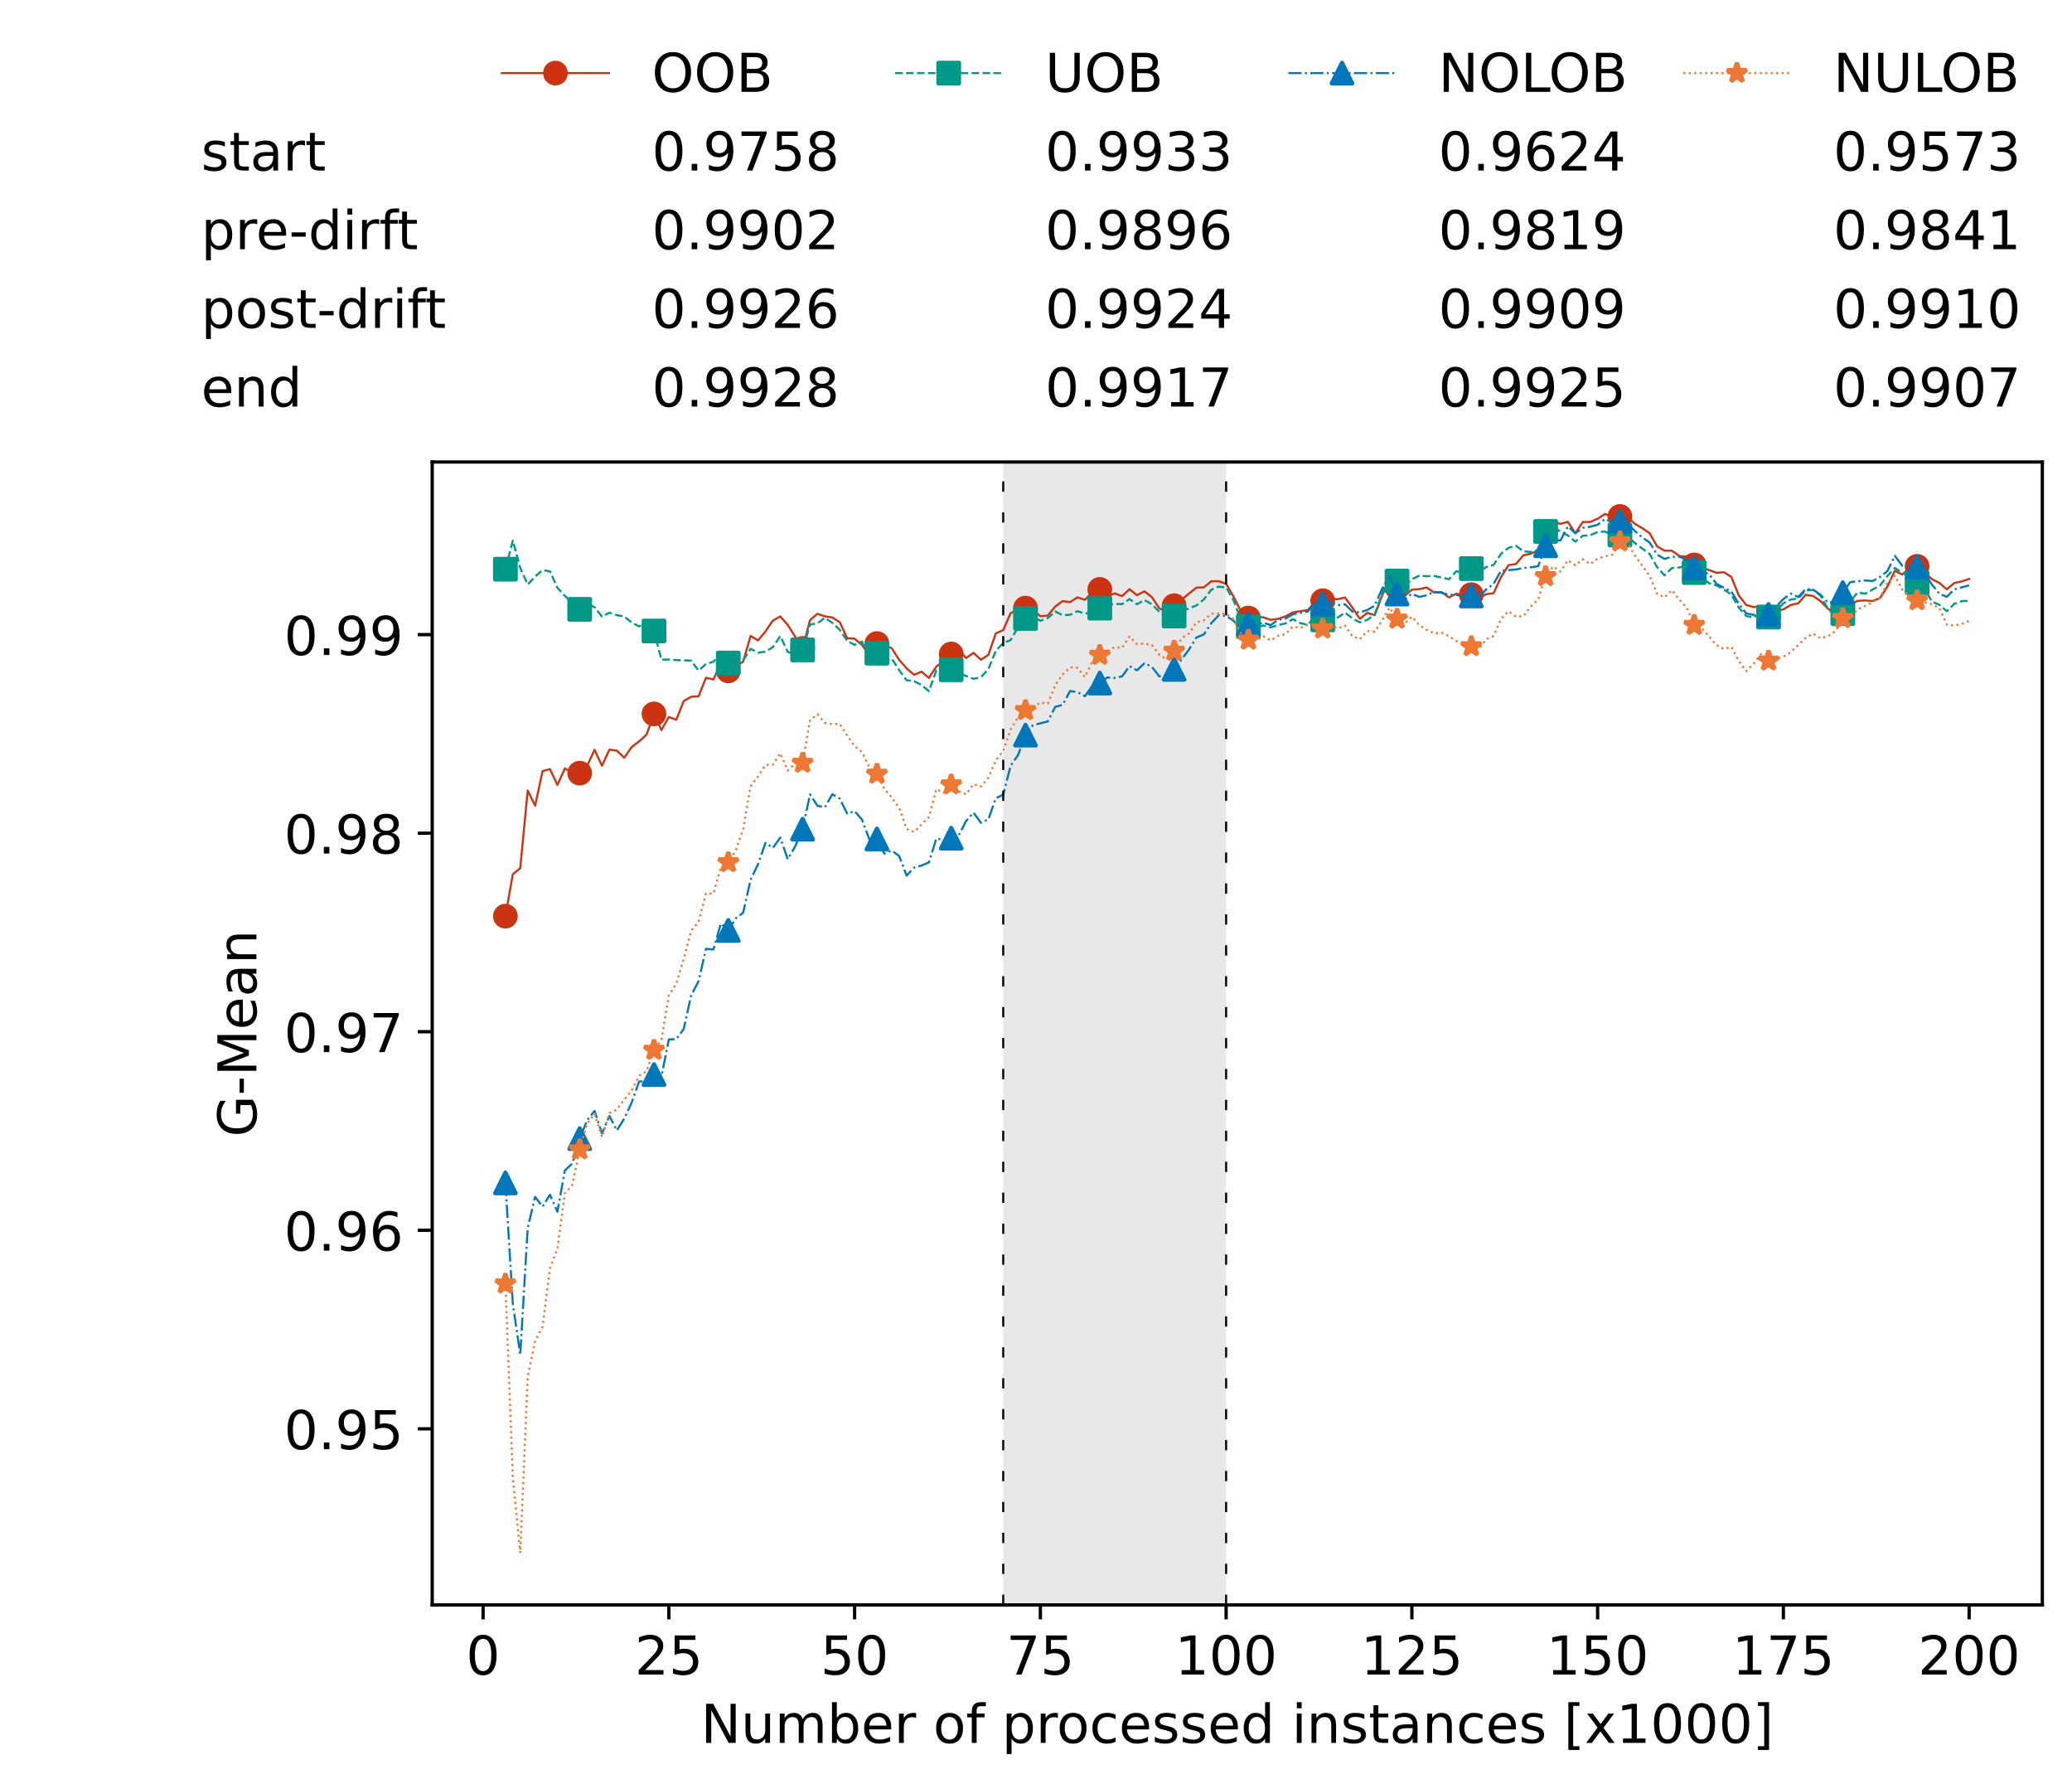 <?xml version="1.0" encoding="utf-8" standalone="no"?>
<!DOCTYPE svg PUBLIC "-//W3C//DTD SVG 1.1//EN"
  "http://www.w3.org/Graphics/SVG/1.1/DTD/svg11.dtd">
<!-- Created with matplotlib (https://matplotlib.org/) -->
<svg height="432.615pt" version="1.1" viewBox="0 0 502.65 432.615" width="502.65pt" xmlns="http://www.w3.org/2000/svg" xmlns:xlink="http://www.w3.org/1999/xlink">
 <defs>
  <style type="text/css">*{stroke-linecap:butt;stroke-linejoin:round;}</style>
 </defs>
 <g id="figure_1">
  <g id="patch_1">
   <path d="M 0 432.615 
L 502.65 432.615 
L 502.65 0 
L 0 0 
z
" style="fill:#ffffff;"/>
  </g>
  <g id="axes_1">
   <g id="patch_2">
    <path d="M 104.85 389.252 
L 495.45 389.252 
L 495.45 112.052 
L 104.85 112.052 
z
" style="fill:#ffffff;"/>
   </g>
   <g id="patch_3">
    <path clip-path="url(#p3cbb32c5dc)" d="M 297.446 389.252 
L 297.446 112.052 
L 243.372 112.052 
L 243.372 389.252 
z
" style="fill:#d3d3d3;opacity:0.5;"/>
   </g>
   <g id="matplotlib.axis_1">
    <g id="xtick_1">
     <g id="line2d_1">
      <defs>
       <path d="M 0 0 
L 0 3.5 
" id="me78b8c6b4e" style="stroke:#000000;stroke-width:0.8;"/>
      </defs>
      <g>
       <use style="stroke:#000000;stroke-width:0.8;" x="117.197" xlink:href="#me78b8c6b4e" y="389.252"/>
      </g>
     </g>
     <g id="text_1">
      <!-- 0 -->
      <g transform="translate(113.061 406.13)scale(0.13 -0.13)">
       <defs>
        <path d="M 31.781 66.406 
Q 24.172 66.406 20.328 58.906 
Q 16.5 51.422 16.5 36.375 
Q 16.5 21.391 20.328 13.891 
Q 24.172 6.391 31.781 6.391 
Q 39.453 6.391 43.281 13.891 
Q 47.125 21.391 47.125 36.375 
Q 47.125 51.422 43.281 58.906 
Q 39.453 66.406 31.781 66.406 
z
M 31.781 74.219 
Q 44.047 74.219 50.516 64.516 
Q 56.984 54.828 56.984 36.375 
Q 56.984 17.969 50.516 8.266 
Q 44.047 -1.422 31.781 -1.422 
Q 19.531 -1.422 13.062 8.266 
Q 6.594 17.969 6.594 36.375 
Q 6.594 54.828 13.062 64.516 
Q 19.531 74.219 31.781 74.219 
z
" id="DejaVuSans-48"/>
       </defs>
       <use xlink:href="#DejaVuSans-48"/>
      </g>
     </g>
    </g>
    <g id="xtick_2">
     <g id="line2d_2">
      <g>
       <use style="stroke:#000000;stroke-width:0.8;" x="162.259" xlink:href="#me78b8c6b4e" y="389.252"/>
      </g>
     </g>
     <g id="text_2">
      <!-- 25 -->
      <g transform="translate(153.988 406.13)scale(0.13 -0.13)">
       <defs>
        <path d="M 19.188 8.297 
L 53.609 8.297 
L 53.609 0 
L 7.328 0 
L 7.328 8.297 
Q 12.938 14.109 22.625 23.891 
Q 32.328 33.688 34.812 36.531 
Q 39.547 41.844 41.422 45.531 
Q 43.312 49.219 43.312 52.781 
Q 43.312 58.594 39.234 62.25 
Q 35.156 65.922 28.609 65.922 
Q 23.969 65.922 18.812 64.312 
Q 13.672 62.703 7.812 59.422 
L 7.812 69.391 
Q 13.766 71.781 18.938 73 
Q 24.125 74.219 28.422 74.219 
Q 39.75 74.219 46.484 68.547 
Q 53.219 62.891 53.219 53.422 
Q 53.219 48.922 51.531 44.891 
Q 49.859 40.875 45.406 35.406 
Q 44.188 33.984 37.641 27.219 
Q 31.109 20.453 19.188 8.297 
z
" id="DejaVuSans-50"/>
        <path d="M 10.797 72.906 
L 49.516 72.906 
L 49.516 64.594 
L 19.828 64.594 
L 19.828 46.734 
Q 21.969 47.469 24.109 47.828 
Q 26.266 48.188 28.422 48.188 
Q 40.625 48.188 47.75 41.5 
Q 54.891 34.812 54.891 23.391 
Q 54.891 11.625 47.562 5.094 
Q 40.234 -1.422 26.906 -1.422 
Q 22.312 -1.422 17.547 -0.641 
Q 12.797 0.141 7.719 1.703 
L 7.719 11.625 
Q 12.109 9.234 16.797 8.062 
Q 21.484 6.891 26.703 6.891 
Q 35.156 6.891 40.078 11.328 
Q 45.016 15.766 45.016 23.391 
Q 45.016 31 40.078 35.438 
Q 35.156 39.891 26.703 39.891 
Q 22.75 39.891 18.812 39.016 
Q 14.891 38.141 10.797 36.281 
z
" id="DejaVuSans-53"/>
       </defs>
       <use xlink:href="#DejaVuSans-50"/>
       <use x="63.623" xlink:href="#DejaVuSans-53"/>
      </g>
     </g>
    </g>
    <g id="xtick_3">
     <g id="line2d_3">
      <g>
       <use style="stroke:#000000;stroke-width:0.8;" x="207.322" xlink:href="#me78b8c6b4e" y="389.252"/>
      </g>
     </g>
     <g id="text_3">
      <!-- 50 -->
      <g transform="translate(199.05 406.13)scale(0.13 -0.13)">
       <use xlink:href="#DejaVuSans-53"/>
       <use x="63.623" xlink:href="#DejaVuSans-48"/>
      </g>
     </g>
    </g>
    <g id="xtick_4">
     <g id="line2d_4">
      <g>
       <use style="stroke:#000000;stroke-width:0.8;" x="252.384" xlink:href="#me78b8c6b4e" y="389.252"/>
      </g>
     </g>
     <g id="text_4">
      <!-- 75 -->
      <g transform="translate(244.113 406.13)scale(0.13 -0.13)">
       <defs>
        <path d="M 8.203 72.906 
L 55.078 72.906 
L 55.078 68.703 
L 28.609 0 
L 18.312 0 
L 43.219 64.594 
L 8.203 64.594 
z
" id="DejaVuSans-55"/>
       </defs>
       <use xlink:href="#DejaVuSans-55"/>
       <use x="63.623" xlink:href="#DejaVuSans-53"/>
      </g>
     </g>
    </g>
    <g id="xtick_5">
     <g id="line2d_5">
      <g>
       <use style="stroke:#000000;stroke-width:0.8;" x="297.446" xlink:href="#me78b8c6b4e" y="389.252"/>
      </g>
     </g>
     <g id="text_5">
      <!-- 100 -->
      <g transform="translate(285.039 406.13)scale(0.13 -0.13)">
       <defs>
        <path d="M 12.406 8.297 
L 28.516 8.297 
L 28.516 63.922 
L 10.984 60.406 
L 10.984 69.391 
L 28.422 72.906 
L 38.281 72.906 
L 38.281 8.297 
L 54.391 8.297 
L 54.391 0 
L 12.406 0 
z
" id="DejaVuSans-49"/>
       </defs>
       <use xlink:href="#DejaVuSans-49"/>
       <use x="63.623" xlink:href="#DejaVuSans-48"/>
       <use x="127.246" xlink:href="#DejaVuSans-48"/>
      </g>
     </g>
    </g>
    <g id="xtick_6">
     <g id="line2d_6">
      <g>
       <use style="stroke:#000000;stroke-width:0.8;" x="342.509" xlink:href="#me78b8c6b4e" y="389.252"/>
      </g>
     </g>
     <g id="text_6">
      <!-- 125 -->
      <g transform="translate(330.102 406.13)scale(0.13 -0.13)">
       <use xlink:href="#DejaVuSans-49"/>
       <use x="63.623" xlink:href="#DejaVuSans-50"/>
       <use x="127.246" xlink:href="#DejaVuSans-53"/>
      </g>
     </g>
    </g>
    <g id="xtick_7">
     <g id="line2d_7">
      <g>
       <use style="stroke:#000000;stroke-width:0.8;" x="387.571" xlink:href="#me78b8c6b4e" y="389.252"/>
      </g>
     </g>
     <g id="text_7">
      <!-- 150 -->
      <g transform="translate(375.164 406.13)scale(0.13 -0.13)">
       <use xlink:href="#DejaVuSans-49"/>
       <use x="63.623" xlink:href="#DejaVuSans-53"/>
       <use x="127.246" xlink:href="#DejaVuSans-48"/>
      </g>
     </g>
    </g>
    <g id="xtick_8">
     <g id="line2d_8">
      <g>
       <use style="stroke:#000000;stroke-width:0.8;" x="432.633" xlink:href="#me78b8c6b4e" y="389.252"/>
      </g>
     </g>
     <g id="text_8">
      <!-- 175 -->
      <g transform="translate(420.226 406.13)scale(0.13 -0.13)">
       <use xlink:href="#DejaVuSans-49"/>
       <use x="63.623" xlink:href="#DejaVuSans-55"/>
       <use x="127.246" xlink:href="#DejaVuSans-53"/>
      </g>
     </g>
    </g>
    <g id="xtick_9">
     <g id="line2d_9">
      <g>
       <use style="stroke:#000000;stroke-width:0.8;" x="477.695" xlink:href="#me78b8c6b4e" y="389.252"/>
      </g>
     </g>
     <g id="text_9">
      <!-- 200 -->
      <g transform="translate(465.289 406.13)scale(0.13 -0.13)">
       <use xlink:href="#DejaVuSans-50"/>
       <use x="63.623" xlink:href="#DejaVuSans-48"/>
       <use x="127.246" xlink:href="#DejaVuSans-48"/>
      </g>
     </g>
    </g>
    <g id="text_10">
     <!-- Number of processed instances [x1000] -->
     <g transform="translate(170.025 422.711)scale(0.13 -0.13)">
      <defs>
       <path d="M 9.812 72.906 
L 23.094 72.906 
L 55.422 11.922 
L 55.422 72.906 
L 64.984 72.906 
L 64.984 0 
L 51.703 0 
L 19.391 60.984 
L 19.391 0 
L 9.812 0 
z
" id="DejaVuSans-78"/>
       <path d="M 8.5 21.578 
L 8.5 54.688 
L 17.484 54.688 
L 17.484 21.922 
Q 17.484 14.156 20.5 10.266 
Q 23.531 6.391 29.594 6.391 
Q 36.859 6.391 41.078 11.031 
Q 45.312 15.672 45.312 23.688 
L 45.312 54.688 
L 54.297 54.688 
L 54.297 0 
L 45.312 0 
L 45.312 8.406 
Q 42.047 3.422 37.719 1 
Q 33.406 -1.422 27.688 -1.422 
Q 18.266 -1.422 13.375 4.438 
Q 8.5 10.297 8.5 21.578 
z
M 31.109 56 
z
" id="DejaVuSans-117"/>
       <path d="M 52 44.188 
Q 55.375 50.25 60.062 53.125 
Q 64.75 56 71.094 56 
Q 79.641 56 84.281 50.016 
Q 88.922 44.047 88.922 33.016 
L 88.922 0 
L 79.891 0 
L 79.891 32.719 
Q 79.891 40.578 77.094 44.375 
Q 74.312 48.188 68.609 48.188 
Q 61.625 48.188 57.562 43.547 
Q 53.516 38.922 53.516 30.906 
L 53.516 0 
L 44.484 0 
L 44.484 32.719 
Q 44.484 40.625 41.703 44.406 
Q 38.922 48.188 33.109 48.188 
Q 26.219 48.188 22.156 43.531 
Q 18.109 38.875 18.109 30.906 
L 18.109 0 
L 9.078 0 
L 9.078 54.688 
L 18.109 54.688 
L 18.109 46.188 
Q 21.188 51.219 25.484 53.609 
Q 29.781 56 35.688 56 
Q 41.656 56 45.828 52.969 
Q 50 49.953 52 44.188 
z
" id="DejaVuSans-109"/>
       <path d="M 48.688 27.297 
Q 48.688 37.203 44.609 42.844 
Q 40.531 48.484 33.406 48.484 
Q 26.266 48.484 22.188 42.844 
Q 18.109 37.203 18.109 27.297 
Q 18.109 17.391 22.188 11.75 
Q 26.266 6.109 33.406 6.109 
Q 40.531 6.109 44.609 11.75 
Q 48.688 17.391 48.688 27.297 
z
M 18.109 46.391 
Q 20.953 51.266 25.266 53.625 
Q 29.594 56 35.594 56 
Q 45.562 56 51.781 48.094 
Q 58.016 40.188 58.016 27.297 
Q 58.016 14.406 51.781 6.484 
Q 45.562 -1.422 35.594 -1.422 
Q 29.594 -1.422 25.266 0.953 
Q 20.953 3.328 18.109 8.203 
L 18.109 0 
L 9.078 0 
L 9.078 75.984 
L 18.109 75.984 
z
" id="DejaVuSans-98"/>
       <path d="M 56.203 29.594 
L 56.203 25.203 
L 14.891 25.203 
Q 15.484 15.922 20.484 11.062 
Q 25.484 6.203 34.422 6.203 
Q 39.594 6.203 44.453 7.469 
Q 49.312 8.734 54.109 11.281 
L 54.109 2.781 
Q 49.266 0.734 44.188 -0.344 
Q 39.109 -1.422 33.891 -1.422 
Q 20.797 -1.422 13.156 6.188 
Q 5.516 13.812 5.516 26.812 
Q 5.516 40.234 12.766 48.109 
Q 20.016 56 32.328 56 
Q 43.359 56 49.781 48.891 
Q 56.203 41.797 56.203 29.594 
z
M 47.219 32.234 
Q 47.125 39.594 43.094 43.984 
Q 39.062 48.391 32.422 48.391 
Q 24.906 48.391 20.391 44.141 
Q 15.875 39.891 15.188 32.172 
z
" id="DejaVuSans-101"/>
       <path d="M 41.109 46.297 
Q 39.594 47.172 37.812 47.578 
Q 36.031 48 33.891 48 
Q 26.266 48 22.188 43.047 
Q 18.109 38.094 18.109 28.812 
L 18.109 0 
L 9.078 0 
L 9.078 54.688 
L 18.109 54.688 
L 18.109 46.188 
Q 20.953 51.172 25.484 53.578 
Q 30.031 56 36.531 56 
Q 37.453 56 38.578 55.875 
Q 39.703 55.766 41.062 55.516 
z
" id="DejaVuSans-114"/>
       <path id="DejaVuSans-32"/>
       <path d="M 30.609 48.391 
Q 23.391 48.391 19.188 42.75 
Q 14.984 37.109 14.984 27.297 
Q 14.984 17.484 19.156 11.844 
Q 23.344 6.203 30.609 6.203 
Q 37.797 6.203 41.984 11.859 
Q 46.188 17.531 46.188 27.297 
Q 46.188 37.016 41.984 42.703 
Q 37.797 48.391 30.609 48.391 
z
M 30.609 56 
Q 42.328 56 49.016 48.375 
Q 55.719 40.766 55.719 27.297 
Q 55.719 13.875 49.016 6.219 
Q 42.328 -1.422 30.609 -1.422 
Q 18.844 -1.422 12.172 6.219 
Q 5.516 13.875 5.516 27.297 
Q 5.516 40.766 12.172 48.375 
Q 18.844 56 30.609 56 
z
" id="DejaVuSans-111"/>
       <path d="M 37.109 75.984 
L 37.109 68.5 
L 28.516 68.5 
Q 23.688 68.5 21.797 66.547 
Q 19.922 64.594 19.922 59.516 
L 19.922 54.688 
L 34.719 54.688 
L 34.719 47.703 
L 19.922 47.703 
L 19.922 0 
L 10.891 0 
L 10.891 47.703 
L 2.297 47.703 
L 2.297 54.688 
L 10.891 54.688 
L 10.891 58.5 
Q 10.891 67.625 15.141 71.797 
Q 19.391 75.984 28.609 75.984 
z
" id="DejaVuSans-102"/>
       <path d="M 18.109 8.203 
L 18.109 -20.797 
L 9.078 -20.797 
L 9.078 54.688 
L 18.109 54.688 
L 18.109 46.391 
Q 20.953 51.266 25.266 53.625 
Q 29.594 56 35.594 56 
Q 45.562 56 51.781 48.094 
Q 58.016 40.188 58.016 27.297 
Q 58.016 14.406 51.781 6.484 
Q 45.562 -1.422 35.594 -1.422 
Q 29.594 -1.422 25.266 0.953 
Q 20.953 3.328 18.109 8.203 
z
M 48.688 27.297 
Q 48.688 37.203 44.609 42.844 
Q 40.531 48.484 33.406 48.484 
Q 26.266 48.484 22.188 42.844 
Q 18.109 37.203 18.109 27.297 
Q 18.109 17.391 22.188 11.75 
Q 26.266 6.109 33.406 6.109 
Q 40.531 6.109 44.609 11.75 
Q 48.688 17.391 48.688 27.297 
z
" id="DejaVuSans-112"/>
       <path d="M 48.781 52.594 
L 48.781 44.188 
Q 44.969 46.297 41.141 47.344 
Q 37.312 48.391 33.406 48.391 
Q 24.656 48.391 19.812 42.844 
Q 14.984 37.312 14.984 27.297 
Q 14.984 17.281 19.812 11.734 
Q 24.656 6.203 33.406 6.203 
Q 37.312 6.203 41.141 7.25 
Q 44.969 8.297 48.781 10.406 
L 48.781 2.094 
Q 45.016 0.344 40.984 -0.531 
Q 36.969 -1.422 32.422 -1.422 
Q 20.062 -1.422 12.781 6.344 
Q 5.516 14.109 5.516 27.297 
Q 5.516 40.672 12.859 48.328 
Q 20.219 56 33.016 56 
Q 37.156 56 41.109 55.141 
Q 45.062 54.297 48.781 52.594 
z
" id="DejaVuSans-99"/>
       <path d="M 44.281 53.078 
L 44.281 44.578 
Q 40.484 46.531 36.375 47.5 
Q 32.281 48.484 27.875 48.484 
Q 21.188 48.484 17.844 46.438 
Q 14.5 44.391 14.5 40.281 
Q 14.5 37.156 16.891 35.375 
Q 19.281 33.594 26.516 31.984 
L 29.594 31.297 
Q 39.156 29.25 43.188 25.516 
Q 47.219 21.781 47.219 15.094 
Q 47.219 7.469 41.188 3.016 
Q 35.156 -1.422 24.609 -1.422 
Q 20.219 -1.422 15.453 -0.562 
Q 10.688 0.297 5.422 2 
L 5.422 11.281 
Q 10.406 8.688 15.234 7.391 
Q 20.062 6.109 24.812 6.109 
Q 31.156 6.109 34.562 8.281 
Q 37.984 10.453 37.984 14.406 
Q 37.984 18.062 35.516 20.016 
Q 33.062 21.969 24.703 23.781 
L 21.578 24.516 
Q 13.234 26.266 9.516 29.906 
Q 5.812 33.547 5.812 39.891 
Q 5.812 47.609 11.281 51.797 
Q 16.75 56 26.812 56 
Q 31.781 56 36.172 55.266 
Q 40.578 54.547 44.281 53.078 
z
" id="DejaVuSans-115"/>
       <path d="M 45.406 46.391 
L 45.406 75.984 
L 54.391 75.984 
L 54.391 0 
L 45.406 0 
L 45.406 8.203 
Q 42.578 3.328 38.25 0.953 
Q 33.938 -1.422 27.875 -1.422 
Q 17.969 -1.422 11.734 6.484 
Q 5.516 14.406 5.516 27.297 
Q 5.516 40.188 11.734 48.094 
Q 17.969 56 27.875 56 
Q 33.938 56 38.25 53.625 
Q 42.578 51.266 45.406 46.391 
z
M 14.797 27.297 
Q 14.797 17.391 18.875 11.75 
Q 22.953 6.109 30.078 6.109 
Q 37.203 6.109 41.297 11.75 
Q 45.406 17.391 45.406 27.297 
Q 45.406 37.203 41.297 42.844 
Q 37.203 48.484 30.078 48.484 
Q 22.953 48.484 18.875 42.844 
Q 14.797 37.203 14.797 27.297 
z
" id="DejaVuSans-100"/>
       <path d="M 9.422 54.688 
L 18.406 54.688 
L 18.406 0 
L 9.422 0 
z
M 9.422 75.984 
L 18.406 75.984 
L 18.406 64.594 
L 9.422 64.594 
z
" id="DejaVuSans-105"/>
       <path d="M 54.891 33.016 
L 54.891 0 
L 45.906 0 
L 45.906 32.719 
Q 45.906 40.484 42.875 44.328 
Q 39.844 48.188 33.797 48.188 
Q 26.516 48.188 22.312 43.547 
Q 18.109 38.922 18.109 30.906 
L 18.109 0 
L 9.078 0 
L 9.078 54.688 
L 18.109 54.688 
L 18.109 46.188 
Q 21.344 51.125 25.703 53.562 
Q 30.078 56 35.797 56 
Q 45.219 56 50.047 50.172 
Q 54.891 44.344 54.891 33.016 
z
" id="DejaVuSans-110"/>
       <path d="M 18.312 70.219 
L 18.312 54.688 
L 36.812 54.688 
L 36.812 47.703 
L 18.312 47.703 
L 18.312 18.016 
Q 18.312 11.328 20.141 9.422 
Q 21.969 7.516 27.594 7.516 
L 36.812 7.516 
L 36.812 0 
L 27.594 0 
Q 17.188 0 13.234 3.875 
Q 9.281 7.766 9.281 18.016 
L 9.281 47.703 
L 2.688 47.703 
L 2.688 54.688 
L 9.281 54.688 
L 9.281 70.219 
z
" id="DejaVuSans-116"/>
       <path d="M 34.281 27.484 
Q 23.391 27.484 19.188 25 
Q 14.984 22.516 14.984 16.5 
Q 14.984 11.719 18.141 8.906 
Q 21.297 6.109 26.703 6.109 
Q 34.188 6.109 38.703 11.406 
Q 43.219 16.703 43.219 25.484 
L 43.219 27.484 
z
M 52.203 31.203 
L 52.203 0 
L 43.219 0 
L 43.219 8.297 
Q 40.141 3.328 35.547 0.953 
Q 30.953 -1.422 24.312 -1.422 
Q 15.922 -1.422 10.953 3.297 
Q 6 8.016 6 15.922 
Q 6 25.141 12.172 29.828 
Q 18.359 34.516 30.609 34.516 
L 43.219 34.516 
L 43.219 35.406 
Q 43.219 41.609 39.141 45 
Q 35.062 48.391 27.688 48.391 
Q 23 48.391 18.547 47.266 
Q 14.109 46.141 10.016 43.891 
L 10.016 52.203 
Q 14.938 54.109 19.578 55.047 
Q 24.219 56 28.609 56 
Q 40.484 56 46.344 49.844 
Q 52.203 43.703 52.203 31.203 
z
" id="DejaVuSans-97"/>
       <path d="M 8.594 75.984 
L 29.297 75.984 
L 29.297 69 
L 17.578 69 
L 17.578 -6.203 
L 29.297 -6.203 
L 29.297 -13.188 
L 8.594 -13.188 
z
" id="DejaVuSans-91"/>
       <path d="M 54.891 54.688 
L 35.109 28.078 
L 55.906 0 
L 45.312 0 
L 29.391 21.484 
L 13.484 0 
L 2.875 0 
L 24.125 28.609 
L 4.688 54.688 
L 15.281 54.688 
L 29.781 35.203 
L 44.281 54.688 
z
" id="DejaVuSans-120"/>
       <path d="M 30.422 75.984 
L 30.422 -13.188 
L 9.719 -13.188 
L 9.719 -6.203 
L 21.391 -6.203 
L 21.391 69 
L 9.719 69 
L 9.719 75.984 
z
" id="DejaVuSans-93"/>
      </defs>
      <use xlink:href="#DejaVuSans-78"/>
      <use x="74.805" xlink:href="#DejaVuSans-117"/>
      <use x="138.184" xlink:href="#DejaVuSans-109"/>
      <use x="235.596" xlink:href="#DejaVuSans-98"/>
      <use x="299.072" xlink:href="#DejaVuSans-101"/>
      <use x="360.596" xlink:href="#DejaVuSans-114"/>
      <use x="401.709" xlink:href="#DejaVuSans-32"/>
      <use x="433.496" xlink:href="#DejaVuSans-111"/>
      <use x="494.678" xlink:href="#DejaVuSans-102"/>
      <use x="529.883" xlink:href="#DejaVuSans-32"/>
      <use x="561.67" xlink:href="#DejaVuSans-112"/>
      <use x="625.146" xlink:href="#DejaVuSans-114"/>
      <use x="664.01" xlink:href="#DejaVuSans-111"/>
      <use x="725.191" xlink:href="#DejaVuSans-99"/>
      <use x="780.172" xlink:href="#DejaVuSans-101"/>
      <use x="841.695" xlink:href="#DejaVuSans-115"/>
      <use x="893.795" xlink:href="#DejaVuSans-115"/>
      <use x="945.895" xlink:href="#DejaVuSans-101"/>
      <use x="1007.418" xlink:href="#DejaVuSans-100"/>
      <use x="1070.895" xlink:href="#DejaVuSans-32"/>
      <use x="1102.682" xlink:href="#DejaVuSans-105"/>
      <use x="1130.465" xlink:href="#DejaVuSans-110"/>
      <use x="1193.844" xlink:href="#DejaVuSans-115"/>
      <use x="1245.943" xlink:href="#DejaVuSans-116"/>
      <use x="1285.152" xlink:href="#DejaVuSans-97"/>
      <use x="1346.432" xlink:href="#DejaVuSans-110"/>
      <use x="1409.811" xlink:href="#DejaVuSans-99"/>
      <use x="1464.791" xlink:href="#DejaVuSans-101"/>
      <use x="1526.314" xlink:href="#DejaVuSans-115"/>
      <use x="1578.414" xlink:href="#DejaVuSans-32"/>
      <use x="1610.201" xlink:href="#DejaVuSans-91"/>
      <use x="1649.215" xlink:href="#DejaVuSans-120"/>
      <use x="1708.395" xlink:href="#DejaVuSans-49"/>
      <use x="1772.018" xlink:href="#DejaVuSans-48"/>
      <use x="1835.641" xlink:href="#DejaVuSans-48"/>
      <use x="1899.264" xlink:href="#DejaVuSans-48"/>
      <use x="1962.887" xlink:href="#DejaVuSans-93"/>
     </g>
    </g>
   </g>
   <g id="matplotlib.axis_2">
    <g id="ytick_1">
     <g id="line2d_10">
      <defs>
       <path d="M 0 0 
L -3.5 0 
" id="mcf53191506" style="stroke:#000000;stroke-width:0.8;"/>
      </defs>
      <g>
       <use style="stroke:#000000;stroke-width:0.8;" x="104.85" xlink:href="#mcf53191506" y="346.54"/>
      </g>
     </g>
     <g id="text_11">
      <!-- 0.95 -->
      <g transform="translate(68.905 351.479)scale(0.13 -0.13)">
       <defs>
        <path d="M 10.688 12.406 
L 21 12.406 
L 21 0 
L 10.688 0 
z
" id="DejaVuSans-46"/>
        <path d="M 10.984 1.516 
L 10.984 10.5 
Q 14.703 8.734 18.5 7.812 
Q 22.312 6.891 25.984 6.891 
Q 35.75 6.891 40.891 13.453 
Q 46.047 20.016 46.781 33.406 
Q 43.953 29.203 39.594 26.953 
Q 35.25 24.703 29.984 24.703 
Q 19.047 24.703 12.672 31.312 
Q 6.297 37.938 6.297 49.422 
Q 6.297 60.641 12.938 67.422 
Q 19.578 74.219 30.609 74.219 
Q 43.266 74.219 49.922 64.516 
Q 56.594 54.828 56.594 36.375 
Q 56.594 19.141 48.406 8.859 
Q 40.234 -1.422 26.422 -1.422 
Q 22.703 -1.422 18.891 -0.688 
Q 15.094 0.047 10.984 1.516 
z
M 30.609 32.422 
Q 37.25 32.422 41.125 36.953 
Q 45.016 41.5 45.016 49.422 
Q 45.016 57.281 41.125 61.844 
Q 37.25 66.406 30.609 66.406 
Q 23.969 66.406 20.094 61.844 
Q 16.219 57.281 16.219 49.422 
Q 16.219 41.5 20.094 36.953 
Q 23.969 32.422 30.609 32.422 
z
" id="DejaVuSans-57"/>
       </defs>
       <use xlink:href="#DejaVuSans-48"/>
       <use x="63.623" xlink:href="#DejaVuSans-46"/>
       <use x="95.41" xlink:href="#DejaVuSans-57"/>
       <use x="159.033" xlink:href="#DejaVuSans-53"/>
      </g>
     </g>
    </g>
    <g id="ytick_2">
     <g id="line2d_11">
      <g>
       <use style="stroke:#000000;stroke-width:0.8;" x="104.85" xlink:href="#mcf53191506" y="298.385"/>
      </g>
     </g>
     <g id="text_12">
      <!-- 0.96 -->
      <g transform="translate(68.905 303.323)scale(0.13 -0.13)">
       <defs>
        <path d="M 33.016 40.375 
Q 26.375 40.375 22.484 35.828 
Q 18.609 31.297 18.609 23.391 
Q 18.609 15.531 22.484 10.953 
Q 26.375 6.391 33.016 6.391 
Q 39.656 6.391 43.531 10.953 
Q 47.406 15.531 47.406 23.391 
Q 47.406 31.297 43.531 35.828 
Q 39.656 40.375 33.016 40.375 
z
M 52.594 71.297 
L 52.594 62.312 
Q 48.875 64.062 45.094 64.984 
Q 41.312 65.922 37.594 65.922 
Q 27.828 65.922 22.672 59.328 
Q 17.531 52.734 16.797 39.406 
Q 19.672 43.656 24.016 45.922 
Q 28.375 48.188 33.594 48.188 
Q 44.578 48.188 50.953 41.516 
Q 57.328 34.859 57.328 23.391 
Q 57.328 12.156 50.688 5.359 
Q 44.047 -1.422 33.016 -1.422 
Q 20.359 -1.422 13.672 8.266 
Q 6.984 17.969 6.984 36.375 
Q 6.984 53.656 15.188 63.938 
Q 23.391 74.219 37.203 74.219 
Q 40.922 74.219 44.703 73.484 
Q 48.484 72.75 52.594 71.297 
z
" id="DejaVuSans-54"/>
       </defs>
       <use xlink:href="#DejaVuSans-48"/>
       <use x="63.623" xlink:href="#DejaVuSans-46"/>
       <use x="95.41" xlink:href="#DejaVuSans-57"/>
       <use x="159.033" xlink:href="#DejaVuSans-54"/>
      </g>
     </g>
    </g>
    <g id="ytick_3">
     <g id="line2d_12">
      <g>
       <use style="stroke:#000000;stroke-width:0.8;" x="104.85" xlink:href="#mcf53191506" y="250.229"/>
      </g>
     </g>
     <g id="text_13">
      <!-- 0.97 -->
      <g transform="translate(68.905 255.168)scale(0.13 -0.13)">
       <use xlink:href="#DejaVuSans-48"/>
       <use x="63.623" xlink:href="#DejaVuSans-46"/>
       <use x="95.41" xlink:href="#DejaVuSans-57"/>
       <use x="159.033" xlink:href="#DejaVuSans-55"/>
      </g>
     </g>
    </g>
    <g id="ytick_4">
     <g id="line2d_13">
      <g>
       <use style="stroke:#000000;stroke-width:0.8;" x="104.85" xlink:href="#mcf53191506" y="202.074"/>
      </g>
     </g>
     <g id="text_14">
      <!-- 0.98 -->
      <g transform="translate(68.905 207.013)scale(0.13 -0.13)">
       <defs>
        <path d="M 31.781 34.625 
Q 24.75 34.625 20.719 30.859 
Q 16.703 27.094 16.703 20.516 
Q 16.703 13.922 20.719 10.156 
Q 24.75 6.391 31.781 6.391 
Q 38.812 6.391 42.859 10.172 
Q 46.922 13.969 46.922 20.516 
Q 46.922 27.094 42.891 30.859 
Q 38.875 34.625 31.781 34.625 
z
M 21.922 38.812 
Q 15.578 40.375 12.031 44.719 
Q 8.5 49.078 8.5 55.328 
Q 8.5 64.062 14.719 69.141 
Q 20.953 74.219 31.781 74.219 
Q 42.672 74.219 48.875 69.141 
Q 55.078 64.062 55.078 55.328 
Q 55.078 49.078 51.531 44.719 
Q 48 40.375 41.703 38.812 
Q 48.828 37.156 52.797 32.312 
Q 56.781 27.484 56.781 20.516 
Q 56.781 9.906 50.312 4.234 
Q 43.844 -1.422 31.781 -1.422 
Q 19.734 -1.422 13.25 4.234 
Q 6.781 9.906 6.781 20.516 
Q 6.781 27.484 10.781 32.312 
Q 14.797 37.156 21.922 38.812 
z
M 18.312 54.391 
Q 18.312 48.734 21.844 45.562 
Q 25.391 42.391 31.781 42.391 
Q 38.141 42.391 41.719 45.562 
Q 45.312 48.734 45.312 54.391 
Q 45.312 60.062 41.719 63.234 
Q 38.141 66.406 31.781 66.406 
Q 25.391 66.406 21.844 63.234 
Q 18.312 60.062 18.312 54.391 
z
" id="DejaVuSans-56"/>
       </defs>
       <use xlink:href="#DejaVuSans-48"/>
       <use x="63.623" xlink:href="#DejaVuSans-46"/>
       <use x="95.41" xlink:href="#DejaVuSans-57"/>
       <use x="159.033" xlink:href="#DejaVuSans-56"/>
      </g>
     </g>
    </g>
    <g id="ytick_5">
     <g id="line2d_14">
      <g>
       <use style="stroke:#000000;stroke-width:0.8;" x="104.85" xlink:href="#mcf53191506" y="153.919"/>
      </g>
     </g>
     <g id="text_15">
      <!-- 0.99 -->
      <g transform="translate(68.905 158.858)scale(0.13 -0.13)">
       <use xlink:href="#DejaVuSans-48"/>
       <use x="63.623" xlink:href="#DejaVuSans-46"/>
       <use x="95.41" xlink:href="#DejaVuSans-57"/>
       <use x="159.033" xlink:href="#DejaVuSans-57"/>
      </g>
     </g>
    </g>
    <g id="text_16">
     <!-- G-Mean -->
     <g transform="translate(62.201 275.744)rotate(-90)scale(0.13 -0.13)">
      <defs>
       <path d="M 59.516 10.406 
L 59.516 29.984 
L 43.406 29.984 
L 43.406 38.094 
L 69.281 38.094 
L 69.281 6.781 
Q 63.578 2.734 56.688 0.656 
Q 49.812 -1.422 42 -1.422 
Q 24.906 -1.422 15.25 8.562 
Q 5.609 18.562 5.609 36.375 
Q 5.609 54.25 15.25 64.234 
Q 24.906 74.219 42 74.219 
Q 49.125 74.219 55.547 72.453 
Q 61.969 70.703 67.391 67.281 
L 67.391 56.781 
Q 61.922 61.422 55.766 63.766 
Q 49.609 66.109 42.828 66.109 
Q 29.438 66.109 22.719 58.641 
Q 16.016 51.172 16.016 36.375 
Q 16.016 21.625 22.719 14.156 
Q 29.438 6.688 42.828 6.688 
Q 48.047 6.688 52.141 7.594 
Q 56.25 8.5 59.516 10.406 
z
" id="DejaVuSans-71"/>
       <path d="M 4.891 31.391 
L 31.203 31.391 
L 31.203 23.391 
L 4.891 23.391 
z
" id="DejaVuSans-45"/>
       <path d="M 9.812 72.906 
L 24.516 72.906 
L 43.109 23.297 
L 61.812 72.906 
L 76.516 72.906 
L 76.516 0 
L 66.891 0 
L 66.891 64.016 
L 48.094 14.016 
L 38.188 14.016 
L 19.391 64.016 
L 19.391 0 
L 9.812 0 
z
" id="DejaVuSans-77"/>
      </defs>
      <use xlink:href="#DejaVuSans-71"/>
      <use x="77.49" xlink:href="#DejaVuSans-45"/>
      <use x="113.574" xlink:href="#DejaVuSans-77"/>
      <use x="199.854" xlink:href="#DejaVuSans-101"/>
      <use x="261.377" xlink:href="#DejaVuSans-97"/>
      <use x="322.656" xlink:href="#DejaVuSans-110"/>
     </g>
    </g>
   </g>
   <g id="line2d_15"/>
   <g id="line2d_16"/>
   <g id="line2d_17"/>
   <g id="line2d_18"/>
   <g id="line2d_19"/>
   <g id="line2d_20">
    <path clip-path="url(#p3cbb32c5dc)" d="M 122.605 222.202 
L 124.407 212.03 
L 126.21 210.551 
L 128.012 191.72 
L 129.815 195.405 
L 131.617 187.026 
L 133.419 186.541 
L 135.222 190.366 
L 137.024 186.386 
L 138.827 187.38 
L 140.629 187.518 
L 142.432 185.745 
L 144.234 181.846 
L 146.037 185.718 
L 147.839 181.818 
L 149.642 182.059 
L 151.444 183.774 
L 153.247 181.164 
L 155.049 179.802 
L 156.852 178.16 
L 158.654 173.15 
L 160.457 177.06 
L 162.259 173.884 
L 164.062 174.571 
L 165.864 170.022 
L 167.667 168.99 
L 169.469 168.865 
L 171.272 164.372 
L 173.074 164.799 
L 174.877 160.933 
L 176.679 162.705 
L 180.284 160.478 
L 182.087 154.229 
L 183.889 155.324 
L 185.692 153.138 
L 187.494 150.507 
L 189.297 149.504 
L 191.099 151.568 
L 194.704 157.262 
L 196.507 150.387 
L 198.309 148.875 
L 200.112 149.485 
L 201.914 149.757 
L 203.717 150.9 
L 205.519 154.767 
L 207.322 154.915 
L 209.124 156.422 
L 210.927 158.891 
L 212.729 156.082 
L 214.532 156.424 
L 216.334 157.227 
L 218.137 160.045 
L 219.939 162.099 
L 221.742 163.661 
L 223.544 162.905 
L 225.347 164.41 
L 227.149 161.657 
L 228.952 160.368 
L 230.754 158.621 
L 232.557 157.573 
L 234.359 159.601 
L 236.162 158.33 
L 237.964 159.989 
L 239.767 158.83 
L 241.569 153.634 
L 243.372 152.808 
L 245.174 148.703 
L 246.976 147.855 
L 248.779 147.481 
L 250.581 147.92 
L 252.384 149.458 
L 254.186 149.294 
L 255.989 147.091 
L 257.791 145.794 
L 259.594 146.027 
L 261.396 144.882 
L 263.199 145.483 
L 265.001 143.607 
L 266.804 142.951 
L 268.606 144.663 
L 270.409 143.912 
L 272.211 144.581 
L 274.014 142.892 
L 275.816 144.358 
L 277.619 143.414 
L 279.421 144.795 
L 281.224 147.529 
L 283.026 148.343 
L 290.236 142.521 
L 292.039 142.464 
L 293.841 140.971 
L 295.644 140.962 
L 297.446 141.605 
L 299.249 144.688 
L 301.051 148.276 
L 302.854 149.895 
L 304.656 149.558 
L 306.459 149.718 
L 308.261 150.339 
L 310.064 150.097 
L 311.866 149.476 
L 313.669 148.511 
L 317.274 147.961 
L 319.076 145.941 
L 320.879 145.696 
L 322.681 145.225 
L 324.484 145.328 
L 326.286 144.905 
L 328.089 147.374 
L 329.891 150.08 
L 331.694 148.638 
L 333.496 149.199 
L 335.299 144.398 
L 337.101 140.347 
L 340.706 144.584 
L 342.509 143.01 
L 344.311 142.882 
L 346.114 142.481 
L 347.916 143.728 
L 349.719 143.602 
L 351.521 144.901 
L 353.324 143.966 
L 355.126 144.619 
L 356.928 144.219 
L 358.731 144.965 
L 360.533 144.118 
L 362.336 143.849 
L 364.138 139.962 
L 365.941 137.073 
L 367.743 136.798 
L 369.546 134.686 
L 371.348 134.281 
L 373.151 133.47 
L 374.953 128.922 
L 376.756 126.629 
L 378.558 127.037 
L 380.361 126.566 
L 382.163 129.347 
L 383.966 126.597 
L 385.768 126.596 
L 387.571 125.815 
L 389.373 124.652 
L 391.176 125.39 
L 392.978 125.256 
L 394.781 125.373 
L 396.583 127.042 
L 398.386 128.086 
L 400.188 129.309 
L 401.991 132.513 
L 403.793 133.56 
L 405.596 133.56 
L 407.398 134.855 
L 409.201 135.004 
L 411.003 137.008 
L 414.608 138.264 
L 416.411 138.924 
L 418.213 138.785 
L 420.016 139.917 
L 421.818 144.43 
L 423.621 146.718 
L 425.423 147.238 
L 427.226 146.99 
L 429.028 149.613 
L 430.831 148.215 
L 432.633 147.782 
L 434.436 146.732 
L 436.238 146.318 
L 438.041 144.251 
L 439.843 144.534 
L 441.646 145.796 
L 443.448 147.601 
L 445.251 148.755 
L 448.856 146.539 
L 450.658 145.738 
L 452.461 145.622 
L 454.263 145.776 
L 456.066 145.056 
L 457.868 142.272 
L 459.671 138.415 
L 461.473 139.358 
L 463.276 137.674 
L 465.078 137.356 
L 468.683 140.466 
L 470.485 141.371 
L 472.288 142.936 
L 474.09 141.4 
L 475.893 141.018 
L 477.695 140.411 
L 477.695 140.411 
" style="fill:none;stroke:#cc3311;stroke-linecap:square;stroke-width:0.5;"/>
    <defs>
     <path d="M 0 2.5 
C 0.663 2.5 1.299 2.237 1.768 1.768 
C 2.237 1.299 2.5 0.663 2.5 0 
C 2.5 -0.663 2.237 -1.299 1.768 -1.768 
C 1.299 -2.237 0.663 -2.5 0 -2.5 
C -0.663 -2.5 -1.299 -2.237 -1.768 -1.768 
C -2.237 -1.299 -2.5 -0.663 -2.5 0 
C -2.5 0.663 -2.237 1.299 -1.768 1.768 
C -1.299 2.237 -0.663 2.5 0 2.5 
z
" id="ma8ec165d05" style="stroke:#cc3311;"/>
    </defs>
    <g clip-path="url(#p3cbb32c5dc)">
     <use style="fill:#cc3311;stroke:#cc3311;" x="122.605" xlink:href="#ma8ec165d05" y="222.202"/>
     <use style="fill:#cc3311;stroke:#cc3311;" x="140.629" xlink:href="#ma8ec165d05" y="187.518"/>
     <use style="fill:#cc3311;stroke:#cc3311;" x="158.654" xlink:href="#ma8ec165d05" y="173.15"/>
     <use style="fill:#cc3311;stroke:#cc3311;" x="176.679" xlink:href="#ma8ec165d05" y="162.705"/>
     <use style="fill:#cc3311;stroke:#cc3311;" x="194.704" xlink:href="#ma8ec165d05" y="157.262"/>
     <use style="fill:#cc3311;stroke:#cc3311;" x="212.729" xlink:href="#ma8ec165d05" y="156.082"/>
     <use style="fill:#cc3311;stroke:#cc3311;" x="230.754" xlink:href="#ma8ec165d05" y="158.621"/>
     <use style="fill:#cc3311;stroke:#cc3311;" x="248.779" xlink:href="#ma8ec165d05" y="147.481"/>
     <use style="fill:#cc3311;stroke:#cc3311;" x="266.804" xlink:href="#ma8ec165d05" y="142.951"/>
     <use style="fill:#cc3311;stroke:#cc3311;" x="284.829" xlink:href="#ma8ec165d05" y="146.91"/>
     <use style="fill:#cc3311;stroke:#cc3311;" x="302.854" xlink:href="#ma8ec165d05" y="149.895"/>
     <use style="fill:#cc3311;stroke:#cc3311;" x="320.879" xlink:href="#ma8ec165d05" y="145.696"/>
     <use style="fill:#cc3311;stroke:#cc3311;" x="338.904" xlink:href="#ma8ec165d05" y="142.473"/>
     <use style="fill:#cc3311;stroke:#cc3311;" x="356.928" xlink:href="#ma8ec165d05" y="144.219"/>
     <use style="fill:#cc3311;stroke:#cc3311;" x="374.953" xlink:href="#ma8ec165d05" y="128.922"/>
     <use style="fill:#cc3311;stroke:#cc3311;" x="392.978" xlink:href="#ma8ec165d05" y="125.256"/>
     <use style="fill:#cc3311;stroke:#cc3311;" x="411.003" xlink:href="#ma8ec165d05" y="137.008"/>
     <use style="fill:#cc3311;stroke:#cc3311;" x="429.028" xlink:href="#ma8ec165d05" y="149.613"/>
     <use style="fill:#cc3311;stroke:#cc3311;" x="447.053" xlink:href="#ma8ec165d05" y="147.643"/>
     <use style="fill:#cc3311;stroke:#cc3311;" x="465.078" xlink:href="#ma8ec165d05" y="137.356"/>
    </g>
   </g>
   <g id="line2d_21"/>
   <g id="line2d_22"/>
   <g id="line2d_23"/>
   <g id="line2d_24"/>
   <g id="line2d_25">
    <path clip-path="url(#p3cbb32c5dc)" d="M 122.605 138.047 
L 124.407 131.134 
L 126.21 137.718 
L 128.012 141.768 
L 129.815 139.827 
L 131.617 138.26 
L 133.419 138.571 
L 135.222 142.554 
L 137.024 144.489 
L 138.827 146.215 
L 140.629 147.787 
L 142.432 146.543 
L 144.234 147.236 
L 146.037 149.557 
L 147.839 148.605 
L 149.642 149.21 
L 151.444 149.515 
L 153.247 150.98 
L 155.049 151.907 
L 156.852 151.225 
L 158.654 153.038 
L 160.457 160.016 
L 162.259 159.945 
L 164.062 160.09 
L 167.667 160.221 
L 169.469 162.65 
L 171.272 161.033 
L 173.074 160.485 
L 174.877 158.348 
L 176.679 160.812 
L 178.482 160.531 
L 180.284 160.12 
L 182.087 157.353 
L 183.889 158.316 
L 185.692 158.037 
L 187.494 156.96 
L 189.297 154.276 
L 191.099 158.117 
L 192.902 158.668 
L 194.704 157.623 
L 196.507 151.474 
L 198.309 151.172 
L 200.112 149.83 
L 201.914 151.055 
L 203.717 152.739 
L 205.519 155.422 
L 207.322 156.399 
L 209.124 155.6 
L 210.927 160.367 
L 212.729 158.406 
L 214.532 160.346 
L 216.334 159.738 
L 218.137 162.555 
L 219.939 164.994 
L 221.742 165.199 
L 223.544 166.13 
L 225.347 167.628 
L 227.149 162.565 
L 228.952 162.427 
L 230.754 162.431 
L 232.557 163.251 
L 236.162 164.637 
L 237.964 164.247 
L 239.767 162.276 
L 241.569 157.869 
L 243.372 155.941 
L 245.174 155.247 
L 246.976 152.079 
L 248.779 149.988 
L 250.581 149.496 
L 252.384 150.583 
L 254.186 149.889 
L 255.989 148.296 
L 257.791 149.215 
L 259.594 149.101 
L 261.396 148.236 
L 263.199 148.821 
L 265.001 148.474 
L 266.804 147.492 
L 268.606 146.662 
L 270.409 146.492 
L 272.211 146.508 
L 274.014 145.298 
L 275.816 146.557 
L 277.619 145.524 
L 279.421 146.551 
L 281.224 148.349 
L 283.026 149.566 
L 284.829 149.408 
L 286.631 148.294 
L 290.236 146.844 
L 292.039 145.37 
L 293.841 143.035 
L 295.644 142.268 
L 297.446 142.501 
L 299.249 145.6 
L 301.051 150.29 
L 302.854 151.969 
L 304.656 152.261 
L 306.459 151.705 
L 308.261 152.162 
L 310.064 151.597 
L 311.866 151.185 
L 313.669 150.175 
L 315.471 151.126 
L 317.274 151.568 
L 319.076 149.301 
L 320.879 150.347 
L 322.681 149.878 
L 324.484 149.802 
L 326.286 148.575 
L 328.089 149.979 
L 329.891 150.947 
L 331.694 150.344 
L 333.496 149.045 
L 337.101 138.936 
L 338.904 140.925 
L 340.706 142.181 
L 342.509 140.474 
L 344.311 139.618 
L 346.114 139.753 
L 347.916 139.685 
L 351.521 140.476 
L 353.324 138.508 
L 355.126 139.159 
L 356.928 137.907 
L 358.731 138.654 
L 360.533 137.535 
L 362.336 136.996 
L 364.138 134.324 
L 365.941 132.885 
L 367.743 132.345 
L 369.546 133.726 
L 371.348 133.858 
L 373.151 133.44 
L 374.953 128.891 
L 376.756 127.722 
L 378.558 128.939 
L 380.361 129.862 
L 382.163 131.379 
L 383.966 129.944 
L 385.768 129.808 
L 387.571 129.027 
L 389.373 128.899 
L 391.176 129.907 
L 392.978 129.772 
L 394.781 130.02 
L 396.583 131.69 
L 400.188 134.356 
L 401.991 137.561 
L 403.793 139.542 
L 405.596 137.773 
L 407.398 137.637 
L 409.201 137.122 
L 411.003 138.862 
L 412.806 139.983 
L 414.608 141.446 
L 416.411 141.975 
L 418.213 142.965 
L 420.016 144.234 
L 421.818 147.371 
L 423.621 149.392 
L 425.423 149.776 
L 427.226 148.417 
L 429.028 149.658 
L 430.831 148.13 
L 432.633 146.327 
L 434.436 145.411 
L 436.238 145.132 
L 438.041 143.195 
L 439.843 143.071 
L 441.646 144.467 
L 443.448 147.702 
L 445.251 149.259 
L 447.053 148.809 
L 448.856 145.837 
L 450.658 143.695 
L 452.461 143.986 
L 456.066 142.023 
L 457.868 139.693 
L 459.671 137.742 
L 461.473 138.952 
L 463.276 139.849 
L 466.881 142.846 
L 468.683 145.916 
L 470.485 146.688 
L 472.288 148.251 
L 474.09 146.449 
L 475.893 145.804 
L 477.695 145.718 
L 477.695 145.718 
" style="fill:none;stroke:#009988;stroke-dasharray:1.85,0.8;stroke-dashoffset:0;stroke-width:0.5;"/>
    <defs>
     <path d="M -2.5 2.5 
L 2.5 2.5 
L 2.5 -2.5 
L -2.5 -2.5 
z
" id="m8d9c1acbad" style="stroke:#009988;stroke-linejoin:miter;"/>
    </defs>
    <g clip-path="url(#p3cbb32c5dc)">
     <use style="fill:#009988;stroke:#009988;stroke-linejoin:miter;" x="122.605" xlink:href="#m8d9c1acbad" y="138.047"/>
     <use style="fill:#009988;stroke:#009988;stroke-linejoin:miter;" x="140.629" xlink:href="#m8d9c1acbad" y="147.787"/>
     <use style="fill:#009988;stroke:#009988;stroke-linejoin:miter;" x="158.654" xlink:href="#m8d9c1acbad" y="153.038"/>
     <use style="fill:#009988;stroke:#009988;stroke-linejoin:miter;" x="176.679" xlink:href="#m8d9c1acbad" y="160.812"/>
     <use style="fill:#009988;stroke:#009988;stroke-linejoin:miter;" x="194.704" xlink:href="#m8d9c1acbad" y="157.623"/>
     <use style="fill:#009988;stroke:#009988;stroke-linejoin:miter;" x="212.729" xlink:href="#m8d9c1acbad" y="158.406"/>
     <use style="fill:#009988;stroke:#009988;stroke-linejoin:miter;" x="230.754" xlink:href="#m8d9c1acbad" y="162.431"/>
     <use style="fill:#009988;stroke:#009988;stroke-linejoin:miter;" x="248.779" xlink:href="#m8d9c1acbad" y="149.988"/>
     <use style="fill:#009988;stroke:#009988;stroke-linejoin:miter;" x="266.804" xlink:href="#m8d9c1acbad" y="147.492"/>
     <use style="fill:#009988;stroke:#009988;stroke-linejoin:miter;" x="284.829" xlink:href="#m8d9c1acbad" y="149.408"/>
     <use style="fill:#009988;stroke:#009988;stroke-linejoin:miter;" x="302.854" xlink:href="#m8d9c1acbad" y="151.969"/>
     <use style="fill:#009988;stroke:#009988;stroke-linejoin:miter;" x="320.879" xlink:href="#m8d9c1acbad" y="150.347"/>
     <use style="fill:#009988;stroke:#009988;stroke-linejoin:miter;" x="338.904" xlink:href="#m8d9c1acbad" y="140.925"/>
     <use style="fill:#009988;stroke:#009988;stroke-linejoin:miter;" x="356.928" xlink:href="#m8d9c1acbad" y="137.907"/>
     <use style="fill:#009988;stroke:#009988;stroke-linejoin:miter;" x="374.953" xlink:href="#m8d9c1acbad" y="128.891"/>
     <use style="fill:#009988;stroke:#009988;stroke-linejoin:miter;" x="392.978" xlink:href="#m8d9c1acbad" y="129.772"/>
     <use style="fill:#009988;stroke:#009988;stroke-linejoin:miter;" x="411.003" xlink:href="#m8d9c1acbad" y="138.862"/>
     <use style="fill:#009988;stroke:#009988;stroke-linejoin:miter;" x="429.028" xlink:href="#m8d9c1acbad" y="149.658"/>
     <use style="fill:#009988;stroke:#009988;stroke-linejoin:miter;" x="447.053" xlink:href="#m8d9c1acbad" y="148.809"/>
     <use style="fill:#009988;stroke:#009988;stroke-linejoin:miter;" x="465.078" xlink:href="#m8d9c1acbad" y="141.314"/>
    </g>
   </g>
   <g id="line2d_26"/>
   <g id="line2d_27"/>
   <g id="line2d_28"/>
   <g id="line2d_29"/>
   <g id="line2d_30">
    <path clip-path="url(#p3cbb32c5dc)" d="M 122.605 286.895 
L 124.407 316.195 
L 126.21 328.57 
L 128.012 297.847 
L 129.815 290.272 
L 131.617 292.66 
L 133.419 289.749 
L 135.222 293.889 
L 137.024 283.898 
L 138.827 282.169 
L 140.629 276.156 
L 142.432 271.709 
L 144.234 269.436 
L 146.037 274.92 
L 147.839 270.654 
L 149.642 274.18 
L 151.444 271.292 
L 153.247 267.388 
L 155.049 262.285 
L 156.852 262.295 
L 158.654 260.617 
L 160.457 261.127 
L 162.259 252.086 
L 164.062 252.033 
L 165.864 249.581 
L 167.667 241.403 
L 169.469 237.95 
L 171.272 230.11 
L 173.074 230.295 
L 174.877 224.004 
L 176.679 225.661 
L 178.482 222.736 
L 180.284 221.355 
L 182.087 213.378 
L 183.889 209.612 
L 185.692 204.425 
L 187.494 205.637 
L 189.297 203.16 
L 191.099 208.398 
L 192.902 205.269 
L 194.704 201.098 
L 196.507 192.663 
L 198.309 195.432 
L 200.112 195.784 
L 201.914 192.624 
L 203.717 193.677 
L 205.519 197.334 
L 207.322 196.729 
L 209.124 198.795 
L 210.927 203.657 
L 212.729 203.48 
L 214.532 207.037 
L 216.334 206.272 
L 218.137 207.615 
L 219.939 212.369 
L 221.742 210.429 
L 223.544 209.932 
L 225.347 209.168 
L 227.149 203.35 
L 228.952 203.727 
L 230.754 203.29 
L 232.557 202.665 
L 234.359 199.121 
L 236.162 197.097 
L 237.964 199.55 
L 239.767 198.728 
L 241.569 193.587 
L 243.372 192.739 
L 245.174 185.712 
L 246.976 183.116 
L 248.779 178.295 
L 250.581 175.893 
L 254.186 174.978 
L 255.989 171.431 
L 257.791 170.953 
L 259.594 167.591 
L 261.396 167.866 
L 263.199 168.858 
L 265.001 166.308 
L 266.804 165.656 
L 268.606 164.298 
L 270.409 164.425 
L 272.211 164.041 
L 274.014 161.547 
L 275.816 162.576 
L 277.619 160.878 
L 279.421 161.692 
L 281.224 164.041 
L 283.026 163.656 
L 284.829 162.348 
L 288.434 157.536 
L 290.236 154.616 
L 292.039 153.88 
L 293.841 151.146 
L 295.644 149.233 
L 297.446 149.396 
L 299.249 150.544 
L 301.051 152.549 
L 302.854 151.383 
L 304.656 151.608 
L 306.459 151.022 
L 308.261 151.599 
L 310.064 150.346 
L 311.866 150.01 
L 313.669 148.979 
L 317.274 148.315 
L 319.076 146.028 
L 320.879 146.499 
L 322.681 146.104 
L 324.484 146.765 
L 326.286 146.554 
L 328.089 148.34 
L 329.891 148.541 
L 331.694 147.938 
L 333.496 146.885 
L 335.299 142.764 
L 337.101 139.698 
L 338.904 144.085 
L 340.706 145.334 
L 342.509 144.029 
L 344.311 144.766 
L 346.114 144.364 
L 347.916 143.506 
L 349.719 143.785 
L 351.521 144.242 
L 353.324 144.29 
L 355.126 144.673 
L 356.928 144.54 
L 358.731 144.883 
L 360.533 142.954 
L 362.336 141.605 
L 364.138 138.4 
L 367.743 138.122 
L 369.546 137.738 
L 371.348 137.6 
L 373.151 137.315 
L 374.953 132.369 
L 376.756 130.935 
L 378.558 131.08 
L 380.361 127.674 
L 382.163 129.325 
L 383.966 128.022 
L 385.768 127.752 
L 387.571 127.27 
L 389.373 125.841 
L 391.176 126.714 
L 392.978 126.445 
L 394.781 126.959 
L 396.583 128.762 
L 398.386 130.343 
L 400.188 131.566 
L 401.991 134.504 
L 403.793 135.557 
L 405.596 135.033 
L 407.398 135.03 
L 409.201 135.757 
L 411.003 137.761 
L 414.608 139.283 
L 416.411 141.605 
L 420.016 143.464 
L 421.818 146.469 
L 423.621 148.758 
L 425.423 149.142 
L 427.226 147.782 
L 429.028 149.023 
L 432.633 145.291 
L 434.436 143.974 
L 436.238 144.785 
L 438.041 142.848 
L 439.843 142.996 
L 441.646 144.258 
L 443.448 146.1 
L 445.251 146.015 
L 447.053 143.751 
L 448.856 141.177 
L 452.461 140.774 
L 454.263 140.928 
L 456.066 139.937 
L 457.868 138.524 
L 459.671 134.803 
L 461.473 137.221 
L 463.276 136.917 
L 465.078 137.58 
L 466.881 138.988 
L 468.683 141.797 
L 470.485 144.011 
L 472.288 144.747 
L 474.09 142.947 
L 477.695 141.957 
L 477.695 141.957 
" style="fill:none;stroke:#0077bb;stroke-dasharray:3.2,0.8,0.5,0.8;stroke-dashoffset:0;stroke-width:0.5;"/>
    <defs>
     <path d="M 0 -2.5 
L -2.5 2.5 
L 2.5 2.5 
z
" id="m7150037a95" style="stroke:#0077bb;stroke-linejoin:miter;"/>
    </defs>
    <g clip-path="url(#p3cbb32c5dc)">
     <use style="fill:#0077bb;stroke:#0077bb;stroke-linejoin:miter;" x="122.605" xlink:href="#m7150037a95" y="286.895"/>
     <use style="fill:#0077bb;stroke:#0077bb;stroke-linejoin:miter;" x="140.629" xlink:href="#m7150037a95" y="276.156"/>
     <use style="fill:#0077bb;stroke:#0077bb;stroke-linejoin:miter;" x="158.654" xlink:href="#m7150037a95" y="260.617"/>
     <use style="fill:#0077bb;stroke:#0077bb;stroke-linejoin:miter;" x="176.679" xlink:href="#m7150037a95" y="225.661"/>
     <use style="fill:#0077bb;stroke:#0077bb;stroke-linejoin:miter;" x="194.704" xlink:href="#m7150037a95" y="201.098"/>
     <use style="fill:#0077bb;stroke:#0077bb;stroke-linejoin:miter;" x="212.729" xlink:href="#m7150037a95" y="203.48"/>
     <use style="fill:#0077bb;stroke:#0077bb;stroke-linejoin:miter;" x="230.754" xlink:href="#m7150037a95" y="203.29"/>
     <use style="fill:#0077bb;stroke:#0077bb;stroke-linejoin:miter;" x="248.779" xlink:href="#m7150037a95" y="178.295"/>
     <use style="fill:#0077bb;stroke:#0077bb;stroke-linejoin:miter;" x="266.804" xlink:href="#m7150037a95" y="165.656"/>
     <use style="fill:#0077bb;stroke:#0077bb;stroke-linejoin:miter;" x="284.829" xlink:href="#m7150037a95" y="162.348"/>
     <use style="fill:#0077bb;stroke:#0077bb;stroke-linejoin:miter;" x="302.854" xlink:href="#m7150037a95" y="151.383"/>
     <use style="fill:#0077bb;stroke:#0077bb;stroke-linejoin:miter;" x="320.879" xlink:href="#m7150037a95" y="146.499"/>
     <use style="fill:#0077bb;stroke:#0077bb;stroke-linejoin:miter;" x="338.904" xlink:href="#m7150037a95" y="144.085"/>
     <use style="fill:#0077bb;stroke:#0077bb;stroke-linejoin:miter;" x="356.928" xlink:href="#m7150037a95" y="144.54"/>
     <use style="fill:#0077bb;stroke:#0077bb;stroke-linejoin:miter;" x="374.953" xlink:href="#m7150037a95" y="132.369"/>
     <use style="fill:#0077bb;stroke:#0077bb;stroke-linejoin:miter;" x="392.978" xlink:href="#m7150037a95" y="126.445"/>
     <use style="fill:#0077bb;stroke:#0077bb;stroke-linejoin:miter;" x="411.003" xlink:href="#m7150037a95" y="137.761"/>
     <use style="fill:#0077bb;stroke:#0077bb;stroke-linejoin:miter;" x="429.028" xlink:href="#m7150037a95" y="149.023"/>
     <use style="fill:#0077bb;stroke:#0077bb;stroke-linejoin:miter;" x="447.053" xlink:href="#m7150037a95" y="143.751"/>
     <use style="fill:#0077bb;stroke:#0077bb;stroke-linejoin:miter;" x="465.078" xlink:href="#m7150037a95" y="137.58"/>
    </g>
   </g>
   <g id="line2d_31"/>
   <g id="line2d_32"/>
   <g id="line2d_33"/>
   <g id="line2d_34"/>
   <g id="line2d_35">
    <path clip-path="url(#p3cbb32c5dc)" d="M 122.605 311.351 
L 124.407 358.331 
L 126.21 376.652 
L 128.012 333.909 
L 129.815 325.195 
L 131.617 321.762 
L 133.419 307.562 
L 135.222 302.829 
L 137.024 289.402 
L 138.827 287.383 
L 140.629 278.804 
L 142.432 272.48 
L 144.234 270.148 
L 146.037 275.76 
L 147.839 269.982 
L 149.642 269.098 
L 151.444 266.666 
L 153.247 264.466 
L 155.049 260.88 
L 156.852 259.82 
L 158.654 254.664 
L 160.457 252.184 
L 162.259 241.399 
L 164.062 238.564 
L 165.864 232.551 
L 167.667 225.74 
L 169.469 223.548 
L 171.272 216.697 
L 173.074 216.731 
L 174.877 210.31 
L 176.679 209.161 
L 178.482 206.3 
L 180.284 201.161 
L 182.087 190.708 
L 183.889 188.303 
L 185.692 185.518 
L 187.494 185.454 
L 189.297 182.688 
L 191.099 186.891 
L 192.902 185.161 
L 194.704 185.052 
L 196.507 174.663 
L 198.309 173.241 
L 200.112 175.309 
L 201.914 175.621 
L 203.717 175.574 
L 205.519 178.42 
L 207.322 180.963 
L 209.124 182.413 
L 210.927 186.151 
L 212.729 187.714 
L 214.532 191.322 
L 216.334 193.459 
L 218.137 195.931 
L 219.939 201.061 
L 221.742 201.781 
L 225.347 198.172 
L 227.149 191.362 
L 228.952 192.279 
L 230.754 190.301 
L 232.557 191.891 
L 234.359 192.637 
L 236.162 190.184 
L 237.964 190.765 
L 239.767 188.6 
L 241.569 184.42 
L 243.372 182.094 
L 245.174 176.932 
L 246.976 173.865 
L 248.779 172.275 
L 250.581 171.486 
L 252.384 170.41 
L 254.186 170.634 
L 255.989 166.184 
L 257.791 163.599 
L 259.594 161.859 
L 261.396 161.96 
L 263.199 164.202 
L 265.001 160.429 
L 266.804 158.869 
L 270.409 156.959 
L 272.211 157.11 
L 274.014 154.371 
L 275.816 156.198 
L 277.619 156.092 
L 279.421 156.419 
L 281.224 158.753 
L 283.026 159.974 
L 284.829 157.875 
L 286.631 154.794 
L 288.434 153.655 
L 290.236 150.928 
L 292.039 150.448 
L 293.841 148.876 
L 295.644 148.802 
L 297.446 148.866 
L 299.249 150.176 
L 301.051 153.588 
L 302.854 155.195 
L 304.656 155.4 
L 306.459 154.317 
L 308.261 155.314 
L 310.064 154.213 
L 311.866 153.759 
L 313.669 151.958 
L 315.471 152.306 
L 317.274 151.494 
L 319.076 151.266 
L 320.879 152.497 
L 322.681 151.299 
L 324.484 152.452 
L 326.286 151.73 
L 328.089 154.331 
L 329.891 155.022 
L 331.694 153.034 
L 333.496 153.201 
L 335.299 150.476 
L 337.101 147.363 
L 338.904 150.104 
L 340.706 151.265 
L 342.509 149.558 
L 344.311 151.575 
L 346.114 152.757 
L 347.916 153.608 
L 349.719 153.48 
L 351.521 154.266 
L 353.324 155.492 
L 355.126 155.944 
L 358.731 157.527 
L 360.533 155.036 
L 362.336 154.229 
L 364.138 150.073 
L 365.941 148.234 
L 367.743 149.532 
L 369.546 149.447 
L 371.348 147.1 
L 373.151 145.35 
L 374.953 139.787 
L 376.756 137.358 
L 378.558 138.631 
L 380.361 135.882 
L 382.163 137.084 
L 383.966 135.607 
L 385.768 136.8 
L 387.571 135.483 
L 389.373 134.934 
L 391.176 134.507 
L 392.978 131.351 
L 394.781 131.603 
L 396.583 134.678 
L 400.188 139.656 
L 401.991 143.982 
L 403.793 144.899 
L 405.596 143.129 
L 407.398 145.463 
L 409.201 147.425 
L 411.003 151.601 
L 412.806 152.328 
L 416.411 156.439 
L 418.213 157.419 
L 420.016 156.881 
L 421.818 160.334 
L 423.621 162.76 
L 425.423 160.958 
L 427.226 158.626 
L 429.028 160.268 
L 430.831 159.85 
L 432.633 159.263 
L 434.436 158.135 
L 438.041 154.692 
L 439.843 153.667 
L 441.646 154.795 
L 443.448 154.301 
L 445.251 153.107 
L 447.053 149.954 
L 448.856 149.929 
L 450.658 147.761 
L 452.461 146.977 
L 456.066 145.012 
L 457.868 141.293 
L 459.671 139.628 
L 461.473 142.999 
L 463.276 144.577 
L 465.078 145.639 
L 468.683 146.525 
L 470.485 147.497 
L 472.288 151.478 
L 474.09 151.717 
L 475.893 151.334 
L 477.695 150.598 
L 477.695 150.598 
" style="fill:none;stroke:#ee7733;stroke-dasharray:0.5,0.825;stroke-dashoffset:0;stroke-width:0.5;"/>
    <defs>
     <path d="M 0 -2.5 
L -0.561 -0.773 
L -2.378 -0.773 
L -0.908 0.295 
L -1.469 2.023 
L -0 0.955 
L 1.469 2.023 
L 0.908 0.295 
L 2.378 -0.773 
L 0.561 -0.773 
z
" id="m35cd064750" style="stroke:#ee7733;stroke-linejoin:bevel;"/>
    </defs>
    <g clip-path="url(#p3cbb32c5dc)">
     <use style="fill:#ee7733;stroke:#ee7733;stroke-linejoin:bevel;" x="122.605" xlink:href="#m35cd064750" y="311.351"/>
     <use style="fill:#ee7733;stroke:#ee7733;stroke-linejoin:bevel;" x="140.629" xlink:href="#m35cd064750" y="278.804"/>
     <use style="fill:#ee7733;stroke:#ee7733;stroke-linejoin:bevel;" x="158.654" xlink:href="#m35cd064750" y="254.664"/>
     <use style="fill:#ee7733;stroke:#ee7733;stroke-linejoin:bevel;" x="176.679" xlink:href="#m35cd064750" y="209.161"/>
     <use style="fill:#ee7733;stroke:#ee7733;stroke-linejoin:bevel;" x="194.704" xlink:href="#m35cd064750" y="185.052"/>
     <use style="fill:#ee7733;stroke:#ee7733;stroke-linejoin:bevel;" x="212.729" xlink:href="#m35cd064750" y="187.714"/>
     <use style="fill:#ee7733;stroke:#ee7733;stroke-linejoin:bevel;" x="230.754" xlink:href="#m35cd064750" y="190.301"/>
     <use style="fill:#ee7733;stroke:#ee7733;stroke-linejoin:bevel;" x="248.779" xlink:href="#m35cd064750" y="172.275"/>
     <use style="fill:#ee7733;stroke:#ee7733;stroke-linejoin:bevel;" x="266.804" xlink:href="#m35cd064750" y="158.869"/>
     <use style="fill:#ee7733;stroke:#ee7733;stroke-linejoin:bevel;" x="284.829" xlink:href="#m35cd064750" y="157.875"/>
     <use style="fill:#ee7733;stroke:#ee7733;stroke-linejoin:bevel;" x="302.854" xlink:href="#m35cd064750" y="155.195"/>
     <use style="fill:#ee7733;stroke:#ee7733;stroke-linejoin:bevel;" x="320.879" xlink:href="#m35cd064750" y="152.497"/>
     <use style="fill:#ee7733;stroke:#ee7733;stroke-linejoin:bevel;" x="338.904" xlink:href="#m35cd064750" y="150.104"/>
     <use style="fill:#ee7733;stroke:#ee7733;stroke-linejoin:bevel;" x="356.928" xlink:href="#m35cd064750" y="156.78"/>
     <use style="fill:#ee7733;stroke:#ee7733;stroke-linejoin:bevel;" x="374.953" xlink:href="#m35cd064750" y="139.787"/>
     <use style="fill:#ee7733;stroke:#ee7733;stroke-linejoin:bevel;" x="392.978" xlink:href="#m35cd064750" y="131.351"/>
     <use style="fill:#ee7733;stroke:#ee7733;stroke-linejoin:bevel;" x="411.003" xlink:href="#m35cd064750" y="151.601"/>
     <use style="fill:#ee7733;stroke:#ee7733;stroke-linejoin:bevel;" x="429.028" xlink:href="#m35cd064750" y="160.268"/>
     <use style="fill:#ee7733;stroke:#ee7733;stroke-linejoin:bevel;" x="447.053" xlink:href="#m35cd064750" y="149.954"/>
     <use style="fill:#ee7733;stroke:#ee7733;stroke-linejoin:bevel;" x="465.078" xlink:href="#m35cd064750" y="145.639"/>
    </g>
   </g>
   <g id="line2d_36"/>
   <g id="line2d_37"/>
   <g id="line2d_38"/>
   <g id="line2d_39"/>
   <g id="line2d_40">
    <path clip-path="url(#p3cbb32c5dc)" d="M 243.372 389.252 
L 243.372 112.052 
" style="fill:none;stroke:#000000;stroke-dasharray:2.5,5;stroke-dashoffset:0;stroke-width:0.5;"/>
   </g>
   <g id="line2d_41">
    <path clip-path="url(#p3cbb32c5dc)" d="M 297.446 389.252 
L 297.446 112.052 
" style="fill:none;stroke:#000000;stroke-dasharray:2.5,5;stroke-dashoffset:0;stroke-width:0.5;"/>
   </g>
   <g id="patch_4">
    <path d="M 104.85 389.252 
L 104.85 112.052 
" style="fill:none;stroke:#000000;stroke-linecap:square;stroke-linejoin:miter;stroke-width:0.8;"/>
   </g>
   <g id="patch_5">
    <path d="M 495.45 389.252 
L 495.45 112.052 
" style="fill:none;stroke:#000000;stroke-linecap:square;stroke-linejoin:miter;stroke-width:0.8;"/>
   </g>
   <g id="patch_6">
    <path d="M 104.85 389.252 
L 495.45 389.252 
" style="fill:none;stroke:#000000;stroke-linecap:square;stroke-linejoin:miter;stroke-width:0.8;"/>
   </g>
   <g id="patch_7">
    <path d="M 104.85 112.052 
L 495.45 112.052 
" style="fill:none;stroke:#000000;stroke-linecap:square;stroke-linejoin:miter;stroke-width:0.8;"/>
   </g>
   <g id="legend_1">
    <g id="line2d_42"/>
    <g id="line2d_43"/>
    <g id="text_17">
     <!--   -->
     <g transform="translate(48.8 22.278)scale(0.13 -0.13)">
      <use xlink:href="#DejaVuSans-32"/>
     </g>
    </g>
    <g id="line2d_44"/>
    <g id="line2d_45"/>
    <g id="text_18">
     <!-- start -->
     <g transform="translate(48.8 41.36)scale(0.13 -0.13)">
      <use xlink:href="#DejaVuSans-115"/>
      <use x="52.1" xlink:href="#DejaVuSans-116"/>
      <use x="91.309" xlink:href="#DejaVuSans-97"/>
      <use x="152.588" xlink:href="#DejaVuSans-114"/>
      <use x="193.701" xlink:href="#DejaVuSans-116"/>
     </g>
    </g>
    <g id="line2d_46"/>
    <g id="line2d_47"/>
    <g id="text_19">
     <!-- pre-dirft -->
     <g transform="translate(48.8 60.441)scale(0.13 -0.13)">
      <use xlink:href="#DejaVuSans-112"/>
      <use x="63.477" xlink:href="#DejaVuSans-114"/>
      <use x="102.34" xlink:href="#DejaVuSans-101"/>
      <use x="163.863" xlink:href="#DejaVuSans-45"/>
      <use x="199.947" xlink:href="#DejaVuSans-100"/>
      <use x="263.424" xlink:href="#DejaVuSans-105"/>
      <use x="291.207" xlink:href="#DejaVuSans-114"/>
      <use x="332.32" xlink:href="#DejaVuSans-102"/>
      <use x="365.775" xlink:href="#DejaVuSans-116"/>
     </g>
    </g>
    <g id="line2d_48"/>
    <g id="line2d_49"/>
    <g id="text_20">
     <!-- post-drift -->
     <g transform="translate(48.8 79.523)scale(0.13 -0.13)">
      <use xlink:href="#DejaVuSans-112"/>
      <use x="63.477" xlink:href="#DejaVuSans-111"/>
      <use x="124.658" xlink:href="#DejaVuSans-115"/>
      <use x="176.758" xlink:href="#DejaVuSans-116"/>
      <use x="215.967" xlink:href="#DejaVuSans-45"/>
      <use x="252.051" xlink:href="#DejaVuSans-100"/>
      <use x="315.527" xlink:href="#DejaVuSans-114"/>
      <use x="356.641" xlink:href="#DejaVuSans-105"/>
      <use x="384.424" xlink:href="#DejaVuSans-102"/>
      <use x="417.879" xlink:href="#DejaVuSans-116"/>
     </g>
    </g>
    <g id="line2d_50"/>
    <g id="line2d_51"/>
    <g id="text_21">
     <!-- end -->
     <g transform="translate(48.8 98.604)scale(0.13 -0.13)">
      <use xlink:href="#DejaVuSans-101"/>
      <use x="61.523" xlink:href="#DejaVuSans-110"/>
      <use x="124.902" xlink:href="#DejaVuSans-100"/>
     </g>
    </g>
    <g id="line2d_52">
     <path d="M 121.741 17.728 
L 147.741 17.728 
" style="fill:none;stroke:#cc3311;stroke-linecap:square;stroke-width:0.5;"/>
    </g>
    <g id="line2d_53">
     <g>
      <use style="fill:#cc3311;stroke:#cc3311;" x="134.741" xlink:href="#ma8ec165d05" y="17.728"/>
     </g>
    </g>
    <g id="text_22">
     <!-- OOB -->
     <g transform="translate(158.141 22.278)scale(0.13 -0.13)">
      <defs>
       <path d="M 39.406 66.219 
Q 28.656 66.219 22.328 58.203 
Q 16.016 50.203 16.016 36.375 
Q 16.016 22.609 22.328 14.594 
Q 28.656 6.594 39.406 6.594 
Q 50.141 6.594 56.422 14.594 
Q 62.703 22.609 62.703 36.375 
Q 62.703 50.203 56.422 58.203 
Q 50.141 66.219 39.406 66.219 
z
M 39.406 74.219 
Q 54.734 74.219 63.906 63.938 
Q 73.094 53.656 73.094 36.375 
Q 73.094 19.141 63.906 8.859 
Q 54.734 -1.422 39.406 -1.422 
Q 24.031 -1.422 14.812 8.828 
Q 5.609 19.094 5.609 36.375 
Q 5.609 53.656 14.812 63.938 
Q 24.031 74.219 39.406 74.219 
z
" id="DejaVuSans-79"/>
       <path d="M 19.672 34.812 
L 19.672 8.109 
L 35.5 8.109 
Q 43.453 8.109 47.281 11.406 
Q 51.125 14.703 51.125 21.484 
Q 51.125 28.328 47.281 31.562 
Q 43.453 34.812 35.5 34.812 
z
M 19.672 64.797 
L 19.672 42.828 
L 34.281 42.828 
Q 41.5 42.828 45.031 45.531 
Q 48.578 48.25 48.578 53.812 
Q 48.578 59.328 45.031 62.062 
Q 41.5 64.797 34.281 64.797 
z
M 9.812 72.906 
L 35.016 72.906 
Q 46.297 72.906 52.391 68.219 
Q 58.5 63.531 58.5 54.891 
Q 58.5 48.188 55.375 44.234 
Q 52.25 40.281 46.188 39.312 
Q 53.469 37.75 57.5 32.781 
Q 61.531 27.828 61.531 20.406 
Q 61.531 10.641 54.891 5.312 
Q 48.25 0 35.984 0 
L 9.812 0 
z
" id="DejaVuSans-66"/>
      </defs>
      <use xlink:href="#DejaVuSans-79"/>
      <use x="78.711" xlink:href="#DejaVuSans-79"/>
      <use x="157.422" xlink:href="#DejaVuSans-66"/>
     </g>
    </g>
    <g id="line2d_54"/>
    <g id="line2d_55"/>
    <g id="text_23">
     <!-- 0.9758 -->
     <g transform="translate(158.141 41.36)scale(0.13 -0.13)">
      <use xlink:href="#DejaVuSans-48"/>
      <use x="63.623" xlink:href="#DejaVuSans-46"/>
      <use x="95.41" xlink:href="#DejaVuSans-57"/>
      <use x="159.033" xlink:href="#DejaVuSans-55"/>
      <use x="222.656" xlink:href="#DejaVuSans-53"/>
      <use x="286.279" xlink:href="#DejaVuSans-56"/>
     </g>
    </g>
    <g id="line2d_56"/>
    <g id="line2d_57"/>
    <g id="text_24">
     <!-- 0.9902 -->
     <g transform="translate(158.141 60.441)scale(0.13 -0.13)">
      <use xlink:href="#DejaVuSans-48"/>
      <use x="63.623" xlink:href="#DejaVuSans-46"/>
      <use x="95.41" xlink:href="#DejaVuSans-57"/>
      <use x="159.033" xlink:href="#DejaVuSans-57"/>
      <use x="222.656" xlink:href="#DejaVuSans-48"/>
      <use x="286.279" xlink:href="#DejaVuSans-50"/>
     </g>
    </g>
    <g id="line2d_58"/>
    <g id="line2d_59"/>
    <g id="text_25">
     <!-- 0.9926 -->
     <g transform="translate(158.141 79.523)scale(0.13 -0.13)">
      <use xlink:href="#DejaVuSans-48"/>
      <use x="63.623" xlink:href="#DejaVuSans-46"/>
      <use x="95.41" xlink:href="#DejaVuSans-57"/>
      <use x="159.033" xlink:href="#DejaVuSans-57"/>
      <use x="222.656" xlink:href="#DejaVuSans-50"/>
      <use x="286.279" xlink:href="#DejaVuSans-54"/>
     </g>
    </g>
    <g id="line2d_60"/>
    <g id="line2d_61"/>
    <g id="text_26">
     <!-- 0.9928 -->
     <g transform="translate(158.141 98.604)scale(0.13 -0.13)">
      <use xlink:href="#DejaVuSans-48"/>
      <use x="63.623" xlink:href="#DejaVuSans-46"/>
      <use x="95.41" xlink:href="#DejaVuSans-57"/>
      <use x="159.033" xlink:href="#DejaVuSans-57"/>
      <use x="222.656" xlink:href="#DejaVuSans-50"/>
      <use x="286.279" xlink:href="#DejaVuSans-56"/>
     </g>
    </g>
    <g id="line2d_62">
     <path d="M 217.149 17.728 
L 243.149 17.728 
" style="fill:none;stroke:#009988;stroke-dasharray:1.85,0.8;stroke-dashoffset:0;stroke-width:0.5;"/>
    </g>
    <g id="line2d_63">
     <g>
      <use style="fill:#009988;stroke:#009988;stroke-linejoin:miter;" x="230.149" xlink:href="#m8d9c1acbad" y="17.728"/>
     </g>
    </g>
    <g id="text_27">
     <!-- UOB -->
     <g transform="translate(253.549 22.278)scale(0.13 -0.13)">
      <defs>
       <path d="M 8.688 72.906 
L 18.609 72.906 
L 18.609 28.609 
Q 18.609 16.891 22.844 11.734 
Q 27.094 6.594 36.625 6.594 
Q 46.094 6.594 50.344 11.734 
Q 54.594 16.891 54.594 28.609 
L 54.594 72.906 
L 64.5 72.906 
L 64.5 27.391 
Q 64.5 13.141 57.438 5.859 
Q 50.391 -1.422 36.625 -1.422 
Q 22.797 -1.422 15.734 5.859 
Q 8.688 13.141 8.688 27.391 
z
" id="DejaVuSans-85"/>
      </defs>
      <use xlink:href="#DejaVuSans-85"/>
      <use x="73.193" xlink:href="#DejaVuSans-79"/>
      <use x="151.904" xlink:href="#DejaVuSans-66"/>
     </g>
    </g>
    <g id="line2d_64"/>
    <g id="line2d_65"/>
    <g id="text_28">
     <!-- 0.9933 -->
     <g transform="translate(253.549 41.36)scale(0.13 -0.13)">
      <defs>
       <path d="M 40.578 39.312 
Q 47.656 37.797 51.625 33 
Q 55.609 28.219 55.609 21.188 
Q 55.609 10.406 48.188 4.484 
Q 40.766 -1.422 27.094 -1.422 
Q 22.516 -1.422 17.656 -0.516 
Q 12.797 0.391 7.625 2.203 
L 7.625 11.719 
Q 11.719 9.328 16.594 8.109 
Q 21.484 6.891 26.812 6.891 
Q 36.078 6.891 40.938 10.547 
Q 45.797 14.203 45.797 21.188 
Q 45.797 27.641 41.281 31.266 
Q 36.766 34.906 28.719 34.906 
L 20.219 34.906 
L 20.219 43.016 
L 29.109 43.016 
Q 36.375 43.016 40.234 45.922 
Q 44.094 48.828 44.094 54.297 
Q 44.094 59.906 40.109 62.906 
Q 36.141 65.922 28.719 65.922 
Q 24.656 65.922 20.016 65.031 
Q 15.375 64.156 9.812 62.312 
L 9.812 71.094 
Q 15.438 72.656 20.344 73.438 
Q 25.25 74.219 29.594 74.219 
Q 40.828 74.219 47.359 69.109 
Q 53.906 64.016 53.906 55.328 
Q 53.906 49.266 50.438 45.094 
Q 46.969 40.922 40.578 39.312 
z
" id="DejaVuSans-51"/>
      </defs>
      <use xlink:href="#DejaVuSans-48"/>
      <use x="63.623" xlink:href="#DejaVuSans-46"/>
      <use x="95.41" xlink:href="#DejaVuSans-57"/>
      <use x="159.033" xlink:href="#DejaVuSans-57"/>
      <use x="222.656" xlink:href="#DejaVuSans-51"/>
      <use x="286.279" xlink:href="#DejaVuSans-51"/>
     </g>
    </g>
    <g id="line2d_66"/>
    <g id="line2d_67"/>
    <g id="text_29">
     <!-- 0.9896 -->
     <g transform="translate(253.549 60.441)scale(0.13 -0.13)">
      <use xlink:href="#DejaVuSans-48"/>
      <use x="63.623" xlink:href="#DejaVuSans-46"/>
      <use x="95.41" xlink:href="#DejaVuSans-57"/>
      <use x="159.033" xlink:href="#DejaVuSans-56"/>
      <use x="222.656" xlink:href="#DejaVuSans-57"/>
      <use x="286.279" xlink:href="#DejaVuSans-54"/>
     </g>
    </g>
    <g id="line2d_68"/>
    <g id="line2d_69"/>
    <g id="text_30">
     <!-- 0.9924 -->
     <g transform="translate(253.549 79.523)scale(0.13 -0.13)">
      <defs>
       <path d="M 37.797 64.312 
L 12.891 25.391 
L 37.797 25.391 
z
M 35.203 72.906 
L 47.609 72.906 
L 47.609 25.391 
L 58.016 25.391 
L 58.016 17.188 
L 47.609 17.188 
L 47.609 0 
L 37.797 0 
L 37.797 17.188 
L 4.891 17.188 
L 4.891 26.703 
z
" id="DejaVuSans-52"/>
      </defs>
      <use xlink:href="#DejaVuSans-48"/>
      <use x="63.623" xlink:href="#DejaVuSans-46"/>
      <use x="95.41" xlink:href="#DejaVuSans-57"/>
      <use x="159.033" xlink:href="#DejaVuSans-57"/>
      <use x="222.656" xlink:href="#DejaVuSans-50"/>
      <use x="286.279" xlink:href="#DejaVuSans-52"/>
     </g>
    </g>
    <g id="line2d_70"/>
    <g id="line2d_71"/>
    <g id="text_31">
     <!-- 0.9917 -->
     <g transform="translate(253.549 98.604)scale(0.13 -0.13)">
      <use xlink:href="#DejaVuSans-48"/>
      <use x="63.623" xlink:href="#DejaVuSans-46"/>
      <use x="95.41" xlink:href="#DejaVuSans-57"/>
      <use x="159.033" xlink:href="#DejaVuSans-57"/>
      <use x="222.656" xlink:href="#DejaVuSans-49"/>
      <use x="286.279" xlink:href="#DejaVuSans-55"/>
     </g>
    </g>
    <g id="line2d_72">
     <path d="M 312.558 17.728 
L 338.558 17.728 
" style="fill:none;stroke:#0077bb;stroke-dasharray:3.2,0.8,0.5,0.8;stroke-dashoffset:0;stroke-width:0.5;"/>
    </g>
    <g id="line2d_73">
     <g>
      <use style="fill:#0077bb;stroke:#0077bb;stroke-linejoin:miter;" x="325.558" xlink:href="#m7150037a95" y="17.728"/>
     </g>
    </g>
    <g id="text_32">
     <!-- NOLOB -->
     <g transform="translate(348.958 22.278)scale(0.13 -0.13)">
      <defs>
       <path d="M 9.812 72.906 
L 19.672 72.906 
L 19.672 8.297 
L 55.172 8.297 
L 55.172 0 
L 9.812 0 
z
" id="DejaVuSans-76"/>
      </defs>
      <use xlink:href="#DejaVuSans-78"/>
      <use x="74.805" xlink:href="#DejaVuSans-79"/>
      <use x="153.516" xlink:href="#DejaVuSans-76"/>
      <use x="205.604" xlink:href="#DejaVuSans-79"/>
      <use x="284.314" xlink:href="#DejaVuSans-66"/>
     </g>
    </g>
    <g id="line2d_74"/>
    <g id="line2d_75"/>
    <g id="text_33">
     <!-- 0.9624 -->
     <g transform="translate(348.958 41.36)scale(0.13 -0.13)">
      <use xlink:href="#DejaVuSans-48"/>
      <use x="63.623" xlink:href="#DejaVuSans-46"/>
      <use x="95.41" xlink:href="#DejaVuSans-57"/>
      <use x="159.033" xlink:href="#DejaVuSans-54"/>
      <use x="222.656" xlink:href="#DejaVuSans-50"/>
      <use x="286.279" xlink:href="#DejaVuSans-52"/>
     </g>
    </g>
    <g id="line2d_76"/>
    <g id="line2d_77"/>
    <g id="text_34">
     <!-- 0.9819 -->
     <g transform="translate(348.958 60.441)scale(0.13 -0.13)">
      <use xlink:href="#DejaVuSans-48"/>
      <use x="63.623" xlink:href="#DejaVuSans-46"/>
      <use x="95.41" xlink:href="#DejaVuSans-57"/>
      <use x="159.033" xlink:href="#DejaVuSans-56"/>
      <use x="222.656" xlink:href="#DejaVuSans-49"/>
      <use x="286.279" xlink:href="#DejaVuSans-57"/>
     </g>
    </g>
    <g id="line2d_78"/>
    <g id="line2d_79"/>
    <g id="text_35">
     <!-- 0.9909 -->
     <g transform="translate(348.958 79.523)scale(0.13 -0.13)">
      <use xlink:href="#DejaVuSans-48"/>
      <use x="63.623" xlink:href="#DejaVuSans-46"/>
      <use x="95.41" xlink:href="#DejaVuSans-57"/>
      <use x="159.033" xlink:href="#DejaVuSans-57"/>
      <use x="222.656" xlink:href="#DejaVuSans-48"/>
      <use x="286.279" xlink:href="#DejaVuSans-57"/>
     </g>
    </g>
    <g id="line2d_80"/>
    <g id="line2d_81"/>
    <g id="text_36">
     <!-- 0.9925 -->
     <g transform="translate(348.958 98.604)scale(0.13 -0.13)">
      <use xlink:href="#DejaVuSans-48"/>
      <use x="63.623" xlink:href="#DejaVuSans-46"/>
      <use x="95.41" xlink:href="#DejaVuSans-57"/>
      <use x="159.033" xlink:href="#DejaVuSans-57"/>
      <use x="222.656" xlink:href="#DejaVuSans-50"/>
      <use x="286.279" xlink:href="#DejaVuSans-53"/>
     </g>
    </g>
    <g id="line2d_82">
     <path d="M 408.362 17.728 
L 434.362 17.728 
" style="fill:none;stroke:#ee7733;stroke-dasharray:0.5,0.825;stroke-dashoffset:0;stroke-width:0.5;"/>
    </g>
    <g id="line2d_83">
     <g>
      <use style="fill:#ee7733;stroke:#ee7733;stroke-linejoin:bevel;" x="421.362" xlink:href="#m35cd064750" y="17.728"/>
     </g>
    </g>
    <g id="text_37">
     <!-- NULOB -->
     <g transform="translate(444.762 22.278)scale(0.13 -0.13)">
      <use xlink:href="#DejaVuSans-78"/>
      <use x="74.805" xlink:href="#DejaVuSans-85"/>
      <use x="147.998" xlink:href="#DejaVuSans-76"/>
      <use x="200.086" xlink:href="#DejaVuSans-79"/>
      <use x="278.797" xlink:href="#DejaVuSans-66"/>
     </g>
    </g>
    <g id="line2d_84"/>
    <g id="line2d_85"/>
    <g id="text_38">
     <!-- 0.9573 -->
     <g transform="translate(444.762 41.36)scale(0.13 -0.13)">
      <use xlink:href="#DejaVuSans-48"/>
      <use x="63.623" xlink:href="#DejaVuSans-46"/>
      <use x="95.41" xlink:href="#DejaVuSans-57"/>
      <use x="159.033" xlink:href="#DejaVuSans-53"/>
      <use x="222.656" xlink:href="#DejaVuSans-55"/>
      <use x="286.279" xlink:href="#DejaVuSans-51"/>
     </g>
    </g>
    <g id="line2d_86"/>
    <g id="line2d_87"/>
    <g id="text_39">
     <!-- 0.9841 -->
     <g transform="translate(444.762 60.441)scale(0.13 -0.13)">
      <use xlink:href="#DejaVuSans-48"/>
      <use x="63.623" xlink:href="#DejaVuSans-46"/>
      <use x="95.41" xlink:href="#DejaVuSans-57"/>
      <use x="159.033" xlink:href="#DejaVuSans-56"/>
      <use x="222.656" xlink:href="#DejaVuSans-52"/>
      <use x="286.279" xlink:href="#DejaVuSans-49"/>
     </g>
    </g>
    <g id="line2d_88"/>
    <g id="line2d_89"/>
    <g id="text_40">
     <!-- 0.9910 -->
     <g transform="translate(444.762 79.523)scale(0.13 -0.13)">
      <use xlink:href="#DejaVuSans-48"/>
      <use x="63.623" xlink:href="#DejaVuSans-46"/>
      <use x="95.41" xlink:href="#DejaVuSans-57"/>
      <use x="159.033" xlink:href="#DejaVuSans-57"/>
      <use x="222.656" xlink:href="#DejaVuSans-49"/>
      <use x="286.279" xlink:href="#DejaVuSans-48"/>
     </g>
    </g>
    <g id="line2d_90"/>
    <g id="line2d_91"/>
    <g id="text_41">
     <!-- 0.9907 -->
     <g transform="translate(444.762 98.604)scale(0.13 -0.13)">
      <use xlink:href="#DejaVuSans-48"/>
      <use x="63.623" xlink:href="#DejaVuSans-46"/>
      <use x="95.41" xlink:href="#DejaVuSans-57"/>
      <use x="159.033" xlink:href="#DejaVuSans-57"/>
      <use x="222.656" xlink:href="#DejaVuSans-48"/>
      <use x="286.279" xlink:href="#DejaVuSans-55"/>
     </g>
    </g>
   </g>
  </g>
 </g>
 <defs>
  <clipPath id="p3cbb32c5dc">
   <rect height="277.2" width="390.6" x="104.85" y="112.052"/>
  </clipPath>
 </defs>
</svg>
